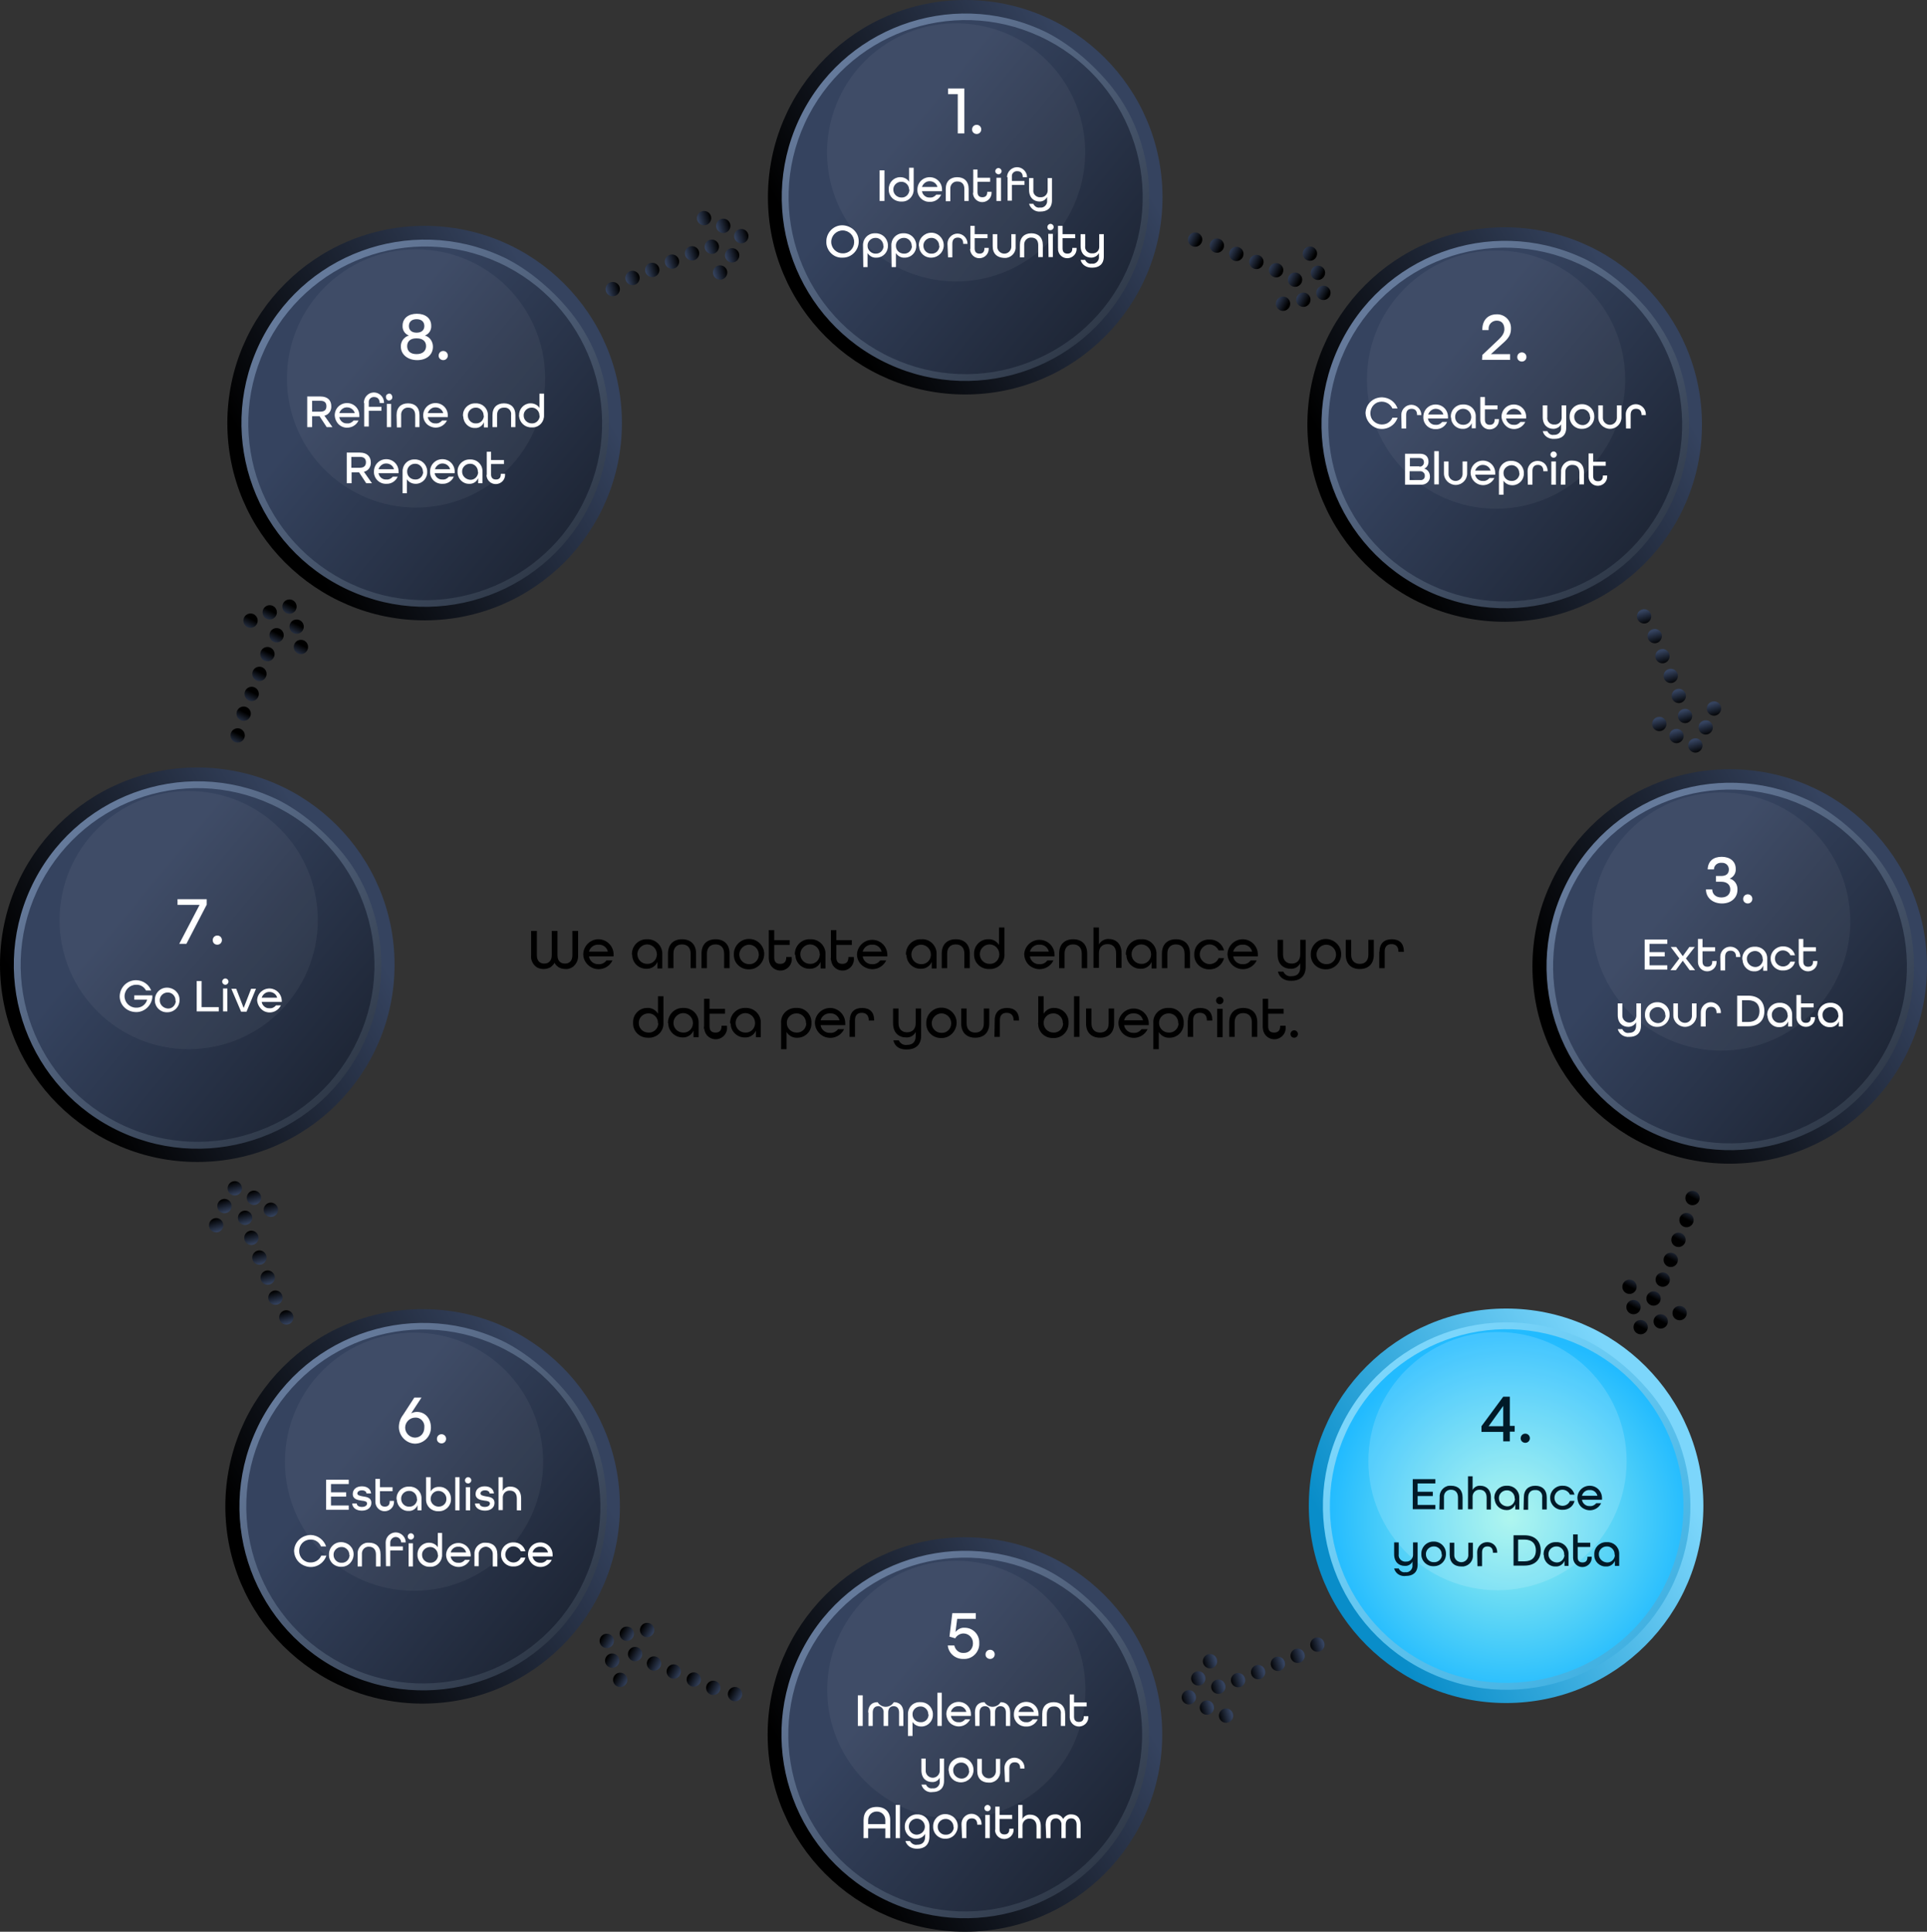 <?xml version="1.0" encoding="utf-8"?>
<!-- Generator: Adobe Illustrator 24.0.1, SVG Export Plug-In . SVG Version: 6.00 Build 0)  -->
<svg version="1.1" id="SeerCycle" xmlns="http://www.w3.org/2000/svg" xmlns:xlink="http://www.w3.org/1999/xlink" x="0px" y="0px"
	 viewBox="0 0 673 674.8" style="enable-background:new 0 0 673 674.8;" xml:space="preserve">
<rect x="0" y="0" width="673" height="674.8" fill="#333333" stroke="none"/>
<style type="text/css">
	.st0{fill:url(#SVGID_1_);}
	.st1{fill:url(#SVGID_2_);}
	.st2{fill:url(#SVGID_3_);}
	.st3{fill:url(#SVGID_4_);}
	.st4{fill:url(#SVGID_5_);}
	.st5{fill:url(#SVGID_6_);}
	.st6{fill:url(#SVGID_7_);}
	.st7{fill:url(#SVGID_8_);}
	.st8{fill:url(#SVGID_9_);}
	.st9{fill:url(#SVGID_10_);}
	.st10{fill:url(#SVGID_11_);}
	.st11{fill:url(#SVGID_12_);}
	.st12{fill:url(#SVGID_13_);}
	.st13{fill:url(#SVGID_14_);}
	.st14{fill:url(#SVGID_15_);}
	.st15{fill:url(#SVGID_16_);}
	.st16{fill:url(#SVGID_17_);}
	.st17{fill:url(#SVGID_18_);}
	.st18{fill:url(#SVGID_19_);}
	.st19{fill:url(#SVGID_20_);}
	.st20{fill:url(#SVGID_21_);}
	.st21{fill:url(#SVGID_22_);}
	.st22{fill:url(#SVGID_23_);}
	.st23{fill:url(#SVGID_24_);}
	.st24{fill:url(#SVGID_25_);}
	.st25{fill:url(#SVGID_26_);}
	.st26{fill:url(#SVGID_27_);}
	.st27{fill:url(#SVGID_28_);}
	.st28{fill:url(#SVGID_29_);}
	.st29{fill:url(#SVGID_30_);}
	.st30{fill:url(#SVGID_31_);}
	.st31{fill:url(#SVGID_32_);}
	.st32{fill:url(#SVGID_33_);}
	.st33{fill:url(#SVGID_34_);}
	.st34{fill:url(#SVGID_35_);}
	.st35{fill:url(#SVGID_36_);}
	.st36{fill:url(#SVGID_37_);}
	.st37{fill:url(#SVGID_38_);}
	.st38{fill:url(#SVGID_39_);}
	.st39{fill:url(#SVGID_40_);}
	.st40{fill:url(#SVGID_41_);}
	.st41{fill:url(#SVGID_42_);}
	.st42{fill:url(#SVGID_43_);}
	.st43{fill:url(#SVGID_44_);}
	.st44{fill:url(#SVGID_45_);}
	.st45{fill:url(#SVGID_46_);}
	.st46{fill:url(#SVGID_47_);}
	.st47{fill:url(#SVGID_48_);}
	.st48{fill:url(#SVGID_49_);}
	.st49{fill:url(#SVGID_50_);}
	.st50{fill:url(#SVGID_51_);}
	.st51{fill:url(#SVGID_52_);}
	.st52{fill:url(#SVGID_53_);}
	.st53{fill:url(#SVGID_54_);}
	.st54{fill:url(#SVGID_55_);}
	.st55{fill:url(#SVGID_56_);}
	.st56{fill:url(#SVGID_57_);}
	.st57{fill:url(#SVGID_58_);}
	.st58{fill:url(#SVGID_59_);}
	.st59{fill:url(#SVGID_60_);}
	.st60{fill:url(#SVGID_61_);}
	.st61{fill:url(#SVGID_62_);}
	.st62{fill:url(#SVGID_63_);}
	.st63{fill:url(#SVGID_64_);}
	.st64{fill:url(#SVGID_65_);}
	.st65{fill:url(#SVGID_66_);}
	.st66{fill:url(#SVGID_67_);}
	.st67{fill:url(#SVGID_68_);}
	.st68{fill:url(#SVGID_69_);}
	.st69{fill:url(#SVGID_70_);}
	.st70{fill:url(#SVGID_71_);}
	.st71{fill:url(#SVGID_72_);}
	.st72{fill:url(#SVGID_73_);}
	.st73{fill:url(#SVGID_74_);}
	.st74{fill:url(#SVGID_75_);}
	.st75{fill:url(#SVGID_76_);}
	.st76{fill:url(#SVGID_77_);}
	.st77{fill:url(#SVGID_78_);}
	.st78{fill:url(#SVGID_79_);}
	.st79{fill:url(#SVGID_80_);}
	.st80{fill:url(#SVGID_81_);}
	.st81{fill:url(#SVGID_82_);}
	.st82{fill:url(#SVGID_83_);}
	.st83{fill:url(#SVGID_84_);}
	.st84{fill:url(#SVGID_85_);}
	.st85{fill:url(#SVGID_86_);}
	.st86{fill:url(#SVGID_87_);}
	.st87{fill:url(#SVGID_88_);}
	.st88{fill:url(#SVGID_89_);}
	.st89{fill:url(#SVGID_90_);}
	.st90{opacity:5.000000e-02;fill:#FFFFFF;enable-background:new    ;}
	.st91{fill:url(#SVGID_91_);}
	.st92{fill:#FFFFFF;}
	.st93{fill:url(#SVGID_92_);}
	.st94{fill:url(#SVGID_93_);}
	.st95{fill:url(#SVGID_94_);}
	.st96{fill:url(#SVGID_95_);}
	.st97{fill:url(#SVGID_96_);}
	.st98{fill:url(#SVGID_97_);}
	.st99{fill:url(#SVGID_98_);}
	.st100{fill:url(#SVGID_99_);}
	.st101{opacity:0.15;fill:#FFFFFF;enable-background:new    ;}
	.st102{fill:url(#SVGID_100_);}
	.st103{fill:#001A28;}
	.st104{fill:url(#SVGID_101_);}
	.st105{fill:url(#SVGID_102_);}
	.st106{fill:url(#SVGID_103_);}
	.st107{fill:url(#SVGID_104_);}
	.st108{fill:url(#SVGID_105_);}
	.st109{fill:url(#SVGID_106_);}
	.st110{fill:url(#SVGID_107_);}
	.st111{fill:url(#SVGID_108_);}
	.st112{fill:url(#SVGID_109_);}
	.st113{fill:url(#SVGID_110_);}
	.st114{fill:url(#SVGID_111_);}
	.st115{fill:url(#SVGID_112_);}
</style>
<linearGradient id="SVGID_1_" gradientUnits="userSpaceOnUse" x1="-74.795" y1="594.639" x2="-69.773" y2="594.639" gradientTransform="matrix(0.959 -0.285 -0.285 -0.959 487.376 635.62)">
	<stop  offset="1.000000e-02" style="stop-color:#35435F"/>
	<stop  offset="0.97" style="stop-color:#000000"/>
</linearGradient>
<circle class="st0" cx="248.6" cy="86.2" r="2.5"/>
<linearGradient id="SVGID_2_" gradientUnits="userSpaceOnUse" x1="-63.895" y1="595.268" x2="-58.865" y2="595.268" gradientTransform="matrix(0.959 -0.285 -0.285 -0.959 487.376 635.62)">
	<stop  offset="1.000000e-02" style="stop-color:#35435F"/>
	<stop  offset="0.97" style="stop-color:#000000"/>
</linearGradient>
<circle class="st1" cx="258.9" cy="82.5" r="2.5"/>
<linearGradient id="SVGID_3_" gradientUnits="userSpaceOnUse" x1="-68.874" y1="600.503" x2="-63.844" y2="600.503" gradientTransform="matrix(0.959 -0.285 -0.285 -0.959 487.376 635.62)">
	<stop  offset="1.000000e-02" style="stop-color:#35435F"/>
	<stop  offset="0.97" style="stop-color:#000000"/>
</linearGradient>
<circle class="st2" cx="252.6" cy="78.9" r="2.5"/>
<linearGradient id="SVGID_4_" gradientUnits="userSpaceOnUse" x1="-68.879" y1="589.821" x2="-63.849" y2="589.821" gradientTransform="matrix(0.959 -0.285 -0.285 -0.959 487.376 635.62)">
	<stop  offset="1.000000e-02" style="stop-color:#35435F"/>
	<stop  offset="0.97" style="stop-color:#000000"/>
</linearGradient>
<circle class="st3" cx="255.7" cy="89.2" r="2.5"/>
<linearGradient id="SVGID_5_" gradientUnits="userSpaceOnUse" x1="-74.513" y1="605.08" x2="-69.483" y2="605.08" gradientTransform="matrix(0.959 -0.285 -0.285 -0.959 487.376 635.62)">
	<stop  offset="1.000000e-02" style="stop-color:#35435F"/>
	<stop  offset="0.97" style="stop-color:#000000"/>
</linearGradient>
<circle class="st4" cx="245.9" cy="76.2" r="2.5"/>
<linearGradient id="SVGID_6_" gradientUnits="userSpaceOnUse" x1="-74.516" y1="585.249" x2="-69.486" y2="585.249" gradientTransform="matrix(0.959 -0.285 -0.285 -0.959 487.376 635.62)">
	<stop  offset="1.000000e-02" style="stop-color:#35435F"/>
	<stop  offset="0.97" style="stop-color:#000000"/>
</linearGradient>
<circle class="st5" cx="251.5" cy="95.2" r="2.5"/>
<linearGradient id="SVGID_7_" gradientUnits="userSpaceOnUse" x1="-82.106" y1="594.422" x2="-77.076" y2="594.422" gradientTransform="matrix(0.959 -0.285 -0.285 -0.959 487.376 635.62)">
	<stop  offset="1.000000e-02" style="stop-color:#35435F"/>
	<stop  offset="0.97" style="stop-color:#000000"/>
</linearGradient>
<circle class="st6" cx="241.7" cy="88.5" r="2.5"/>
<linearGradient id="SVGID_8_" gradientUnits="userSpaceOnUse" x1="-89.558" y1="593.675" x2="-84.528" y2="593.675" gradientTransform="matrix(0.959 -0.285 -0.285 -0.959 487.376 635.62)">
	<stop  offset="1.000000e-02" style="stop-color:#35435F"/>
	<stop  offset="0.97" style="stop-color:#000000"/>
</linearGradient>
<circle class="st7" cx="234.7" cy="91.4" r="2.5"/>
<linearGradient id="SVGID_9_" gradientUnits="userSpaceOnUse" x1="-97.026" y1="592.839" x2="-91.996" y2="592.839" gradientTransform="matrix(0.959 -0.285 -0.285 -0.959 487.376 635.62)">
	<stop  offset="1.000000e-02" style="stop-color:#35435F"/>
	<stop  offset="0.97" style="stop-color:#000000"/>
</linearGradient>
<circle class="st8" cx="227.8" cy="94.3" r="2.5"/>
<linearGradient id="SVGID_10_" gradientUnits="userSpaceOnUse" x1="-104.454" y1="592.137" x2="-99.424" y2="592.137" gradientTransform="matrix(0.959 -0.285 -0.285 -0.959 487.376 635.62)">
	<stop  offset="1.000000e-02" style="stop-color:#35435F"/>
	<stop  offset="0.97" style="stop-color:#000000"/>
</linearGradient>
<circle class="st9" cx="220.9" cy="97.1" r="2.5"/>
<linearGradient id="SVGID_11_" gradientUnits="userSpaceOnUse" x1="-112.159" y1="590.401" x2="-107.129" y2="590.401" gradientTransform="matrix(0.959 -0.285 -0.285 -0.959 487.376 635.62)">
	<stop  offset="1.000000e-02" style="stop-color:#35435F"/>
	<stop  offset="0.97" style="stop-color:#000000"/>
</linearGradient>
<circle class="st10" cx="214" cy="101" r="2.5"/>
<linearGradient id="SVGID_12_" gradientUnits="userSpaceOnUse" x1="-1045.088" y1="914.671" x2="-1040.058" y2="914.671" gradientTransform="matrix(0.46 -0.89 -0.89 -0.46 1389.466 -283.762)">
	<stop  offset="1.000000e-02" style="stop-color:#35435F"/>
	<stop  offset="0.97" style="stop-color:#000000"/>
</linearGradient>
<circle class="st11" cx="96.6" cy="221.9" r="2.5"/>
<linearGradient id="SVGID_13_" gradientUnits="userSpaceOnUse" x1="-1034.188" y1="915.255" x2="-1029.158" y2="915.255" gradientTransform="matrix(0.46 -0.89 -0.89 -0.46 1389.466 -283.762)">
	<stop  offset="1.000000e-02" style="stop-color:#35435F"/>
	<stop  offset="0.97" style="stop-color:#000000"/>
</linearGradient>
<circle class="st12" cx="101.1" cy="211.9" r="2.5"/>
<linearGradient id="SVGID_14_" gradientUnits="userSpaceOnUse" x1="-1039.158" y1="920.496" x2="-1034.128" y2="920.496" gradientTransform="matrix(0.46 -0.89 -0.89 -0.46 1389.466 -283.762)">
	<stop  offset="1.000000e-02" style="stop-color:#35435F"/>
	<stop  offset="0.97" style="stop-color:#000000"/>
</linearGradient>
<circle class="st13" cx="94.2" cy="213.9" r="2.5"/>
<linearGradient id="SVGID_15_" gradientUnits="userSpaceOnUse" x1="-1039.158" y1="909.831" x2="-1034.128" y2="909.831" gradientTransform="matrix(0.46 -0.89 -0.89 -0.46 1389.466 -283.762)">
	<stop  offset="1.000000e-02" style="stop-color:#35435F"/>
	<stop  offset="0.97" style="stop-color:#000000"/>
</linearGradient>
<circle class="st14" cx="103.6" cy="218.9" r="2.5"/>
<linearGradient id="SVGID_16_" gradientUnits="userSpaceOnUse" x1="-1044.798" y1="925.091" x2="-1039.778" y2="925.091" gradientTransform="matrix(0.46 -0.89 -0.89 -0.46 1389.466 -283.762)">
	<stop  offset="1.000000e-02" style="stop-color:#35435F"/>
	<stop  offset="0.97" style="stop-color:#000000"/>
</linearGradient>
<circle class="st15" cx="87.5" cy="216.8" r="2.5"/>
<linearGradient id="SVGID_17_" gradientUnits="userSpaceOnUse" x1="-1044.798" y1="905.291" x2="-1039.778" y2="905.291" gradientTransform="matrix(0.46 -0.89 -0.89 -0.46 1389.466 -283.762)">
	<stop  offset="1.000000e-02" style="stop-color:#35435F"/>
	<stop  offset="0.97" style="stop-color:#000000"/>
</linearGradient>
<circle class="st16" cx="105.1" cy="226" r="2.5"/>
<linearGradient id="SVGID_18_" gradientUnits="userSpaceOnUse" x1="-1052.398" y1="914.498" x2="-1047.368" y2="914.498" gradientTransform="matrix(0.46 -0.89 -0.89 -0.46 1389.466 -283.762)">
	<stop  offset="1.000000e-02" style="stop-color:#35435F"/>
	<stop  offset="0.97" style="stop-color:#000000"/>
</linearGradient>
<circle class="st17" cx="93.4" cy="228.5" r="2.5"/>
<linearGradient id="SVGID_19_" gradientUnits="userSpaceOnUse" x1="-1059.838" y1="913.778" x2="-1054.818" y2="913.778" gradientTransform="matrix(0.46 -0.89 -0.89 -0.46 1389.466 -283.762)">
	<stop  offset="1.000000e-02" style="stop-color:#35435F"/>
	<stop  offset="0.97" style="stop-color:#000000"/>
</linearGradient>
<circle class="st18" cx="90.6" cy="235.4" r="2.5"/>
<linearGradient id="SVGID_20_" gradientUnits="userSpaceOnUse" x1="-1067.308" y1="912.977" x2="-1062.278" y2="912.977" gradientTransform="matrix(0.46 -0.89 -0.89 -0.46 1389.466 -283.762)">
	<stop  offset="1.000000e-02" style="stop-color:#35435F"/>
	<stop  offset="0.97" style="stop-color:#000000"/>
</linearGradient>
<circle class="st19" cx="87.9" cy="242.4" r="2.5"/>
<linearGradient id="SVGID_21_" gradientUnits="userSpaceOnUse" x1="-1074.738" y1="912.319" x2="-1069.718" y2="912.319" gradientTransform="matrix(0.46 -0.89 -0.89 -0.46 1389.466 -283.762)">
	<stop  offset="1.000000e-02" style="stop-color:#35435F"/>
	<stop  offset="0.97" style="stop-color:#000000"/>
</linearGradient>
<circle class="st20" cx="85.1" cy="249.3" r="2.5"/>
<linearGradient id="SVGID_22_" gradientUnits="userSpaceOnUse" x1="-1082.438" y1="910.627" x2="-1077.408" y2="910.627" gradientTransform="matrix(0.46 -0.89 -0.89 -0.46 1389.466 -283.762)">
	<stop  offset="1.000000e-02" style="stop-color:#35435F"/>
	<stop  offset="0.97" style="stop-color:#000000"/>
</linearGradient>
<circle class="st21" cx="83" cy="256.9" r="2.5"/>
<linearGradient id="SVGID_23_" gradientUnits="userSpaceOnUse" x1="1210.252" y1="1236.274" x2="1215.282" y2="1236.274" gradientTransform="matrix(0.274 0.962 0.962 -0.274 -932.898 -577.36)">
	<stop  offset="1.000000e-02" style="stop-color:#35435F"/>
	<stop  offset="0.97" style="stop-color:#000000"/>
</linearGradient>
<circle class="st22" cx="588.5" cy="250.1" r="2.5"/>
<linearGradient id="SVGID_24_" gradientUnits="userSpaceOnUse" x1="1221.154" y1="1236.909" x2="1226.184" y2="1236.909" gradientTransform="matrix(0.274 0.962 0.962 -0.274 -932.898 -577.36)">
	<stop  offset="1.000000e-02" style="stop-color:#35435F"/>
	<stop  offset="0.97" style="stop-color:#000000"/>
</linearGradient>
<circle class="st23" cx="592.1" cy="260.4" r="2.5"/>
<linearGradient id="SVGID_25_" gradientUnits="userSpaceOnUse" x1="1216.181" y1="1242.134" x2="1221.203" y2="1242.134" gradientTransform="matrix(0.274 0.962 0.962 -0.274 -932.898 -577.36)">
	<stop  offset="1.000000e-02" style="stop-color:#35435F"/>
	<stop  offset="0.97" style="stop-color:#000000"/>
</linearGradient>
<circle class="st24" cx="595.7" cy="254.1" r="2.5"/>
<linearGradient id="SVGID_26_" gradientUnits="userSpaceOnUse" x1="1216.178" y1="1231.455" x2="1221.2" y2="1231.455" gradientTransform="matrix(0.274 0.962 0.962 -0.274 -932.898 -577.36)">
	<stop  offset="1.000000e-02" style="stop-color:#35435F"/>
	<stop  offset="0.97" style="stop-color:#000000"/>
</linearGradient>
<circle class="st25" cx="585.5" cy="257.1" r="2.5"/>
<linearGradient id="SVGID_27_" gradientUnits="userSpaceOnUse" x1="1210.536" y1="1246.716" x2="1215.566" y2="1246.716" gradientTransform="matrix(0.274 0.962 0.962 -0.274 -932.898 -577.36)">
	<stop  offset="1.000000e-02" style="stop-color:#35435F"/>
	<stop  offset="0.97" style="stop-color:#000000"/>
</linearGradient>
<circle class="st26" cx="598.6" cy="247.5" r="2.5"/>
<linearGradient id="SVGID_28_" gradientUnits="userSpaceOnUse" x1="1210.532" y1="1226.885" x2="1215.561" y2="1226.885" gradientTransform="matrix(0.274 0.962 0.962 -0.274 -932.898 -577.36)">
	<stop  offset="1.000000e-02" style="stop-color:#35435F"/>
	<stop  offset="0.97" style="stop-color:#000000"/>
</linearGradient>
<circle class="st27" cx="579.5" cy="252.9" r="2.5"/>
<linearGradient id="SVGID_29_" gradientUnits="userSpaceOnUse" x1="1202.944" y1="1236.059" x2="1207.974" y2="1236.059" gradientTransform="matrix(0.274 0.962 0.962 -0.274 -932.898 -577.36)">
	<stop  offset="1.000000e-02" style="stop-color:#35435F"/>
	<stop  offset="0.97" style="stop-color:#000000"/>
</linearGradient>
<circle class="st28" cx="586.3" cy="243.1" r="2.5"/>
<linearGradient id="SVGID_30_" gradientUnits="userSpaceOnUse" x1="1195.492" y1="1235.3" x2="1200.522" y2="1235.3" gradientTransform="matrix(0.274 0.962 0.962 -0.274 -932.898 -577.36)">
	<stop  offset="1.000000e-02" style="stop-color:#35435F"/>
	<stop  offset="0.97" style="stop-color:#000000"/>
</linearGradient>
<circle class="st29" cx="583.5" cy="236.1" r="2.5"/>
<linearGradient id="SVGID_31_" gradientUnits="userSpaceOnUse" x1="1188.035" y1="1234.465" x2="1193.065" y2="1234.465" gradientTransform="matrix(0.274 0.962 0.962 -0.274 -932.898 -577.36)">
	<stop  offset="1.000000e-02" style="stop-color:#35435F"/>
	<stop  offset="0.97" style="stop-color:#000000"/>
</linearGradient>
<circle class="st30" cx="580.6" cy="229.2" r="2.5"/>
<linearGradient id="SVGID_32_" gradientUnits="userSpaceOnUse" x1="1180.591" y1="1233.776" x2="1185.621" y2="1233.776" gradientTransform="matrix(0.274 0.962 0.962 -0.274 -932.898 -577.36)">
	<stop  offset="1.000000e-02" style="stop-color:#35435F"/>
	<stop  offset="0.97" style="stop-color:#000000"/>
</linearGradient>
<circle class="st31" cx="577.9" cy="222.2" r="2.5"/>
<linearGradient id="SVGID_33_" gradientUnits="userSpaceOnUse" x1="1172.898" y1="1232.031" x2="1177.92" y2="1232.031" gradientTransform="matrix(0.274 0.962 0.962 -0.274 -932.898 -577.36)">
	<stop  offset="1.000000e-02" style="stop-color:#35435F"/>
	<stop  offset="0.97" style="stop-color:#000000"/>
</linearGradient>
<circle class="st32" cx="574.2" cy="215.3" r="2.5"/>
<linearGradient id="SVGID_34_" gradientUnits="userSpaceOnUse" x1="943.666" y1="828.669" x2="948.696" y2="828.669" gradientTransform="matrix(0.88 0.474 0.474 -0.88 -773.792 378.318)">
	<stop  offset="1.000000e-02" style="stop-color:#35435F"/>
	<stop  offset="0.97" style="stop-color:#000000"/>
</linearGradient>
<circle class="st33" cx="452.3" cy="97.7" r="2.5"/>
<linearGradient id="SVGID_35_" gradientUnits="userSpaceOnUse" x1="954.566" y1="829.308" x2="959.596" y2="829.308" gradientTransform="matrix(0.88 0.474 0.474 -0.88 -773.792 378.318)">
	<stop  offset="1.000000e-02" style="stop-color:#35435F"/>
	<stop  offset="0.97" style="stop-color:#000000"/>
</linearGradient>
<circle class="st34" cx="462.2" cy="102.3" r="2.5"/>
<linearGradient id="SVGID_36_" gradientUnits="userSpaceOnUse" x1="949.596" y1="834.533" x2="954.617" y2="834.533" gradientTransform="matrix(0.88 0.474 0.474 -0.88 -773.792 378.318)">
	<stop  offset="1.000000e-02" style="stop-color:#35435F"/>
	<stop  offset="0.97" style="stop-color:#000000"/>
</linearGradient>
<circle class="st35" cx="460.3" cy="95.3" r="2.5"/>
<linearGradient id="SVGID_37_" gradientUnits="userSpaceOnUse" x1="949.596" y1="823.858" x2="954.617" y2="823.858" gradientTransform="matrix(0.88 0.474 0.474 -0.88 -773.792 378.318)">
	<stop  offset="1.000000e-02" style="stop-color:#35435F"/>
	<stop  offset="0.97" style="stop-color:#000000"/>
</linearGradient>
<circle class="st36" cx="455.2" cy="104.7" r="2.5"/>
<linearGradient id="SVGID_38_" gradientUnits="userSpaceOnUse" x1="943.946" y1="839.116" x2="948.976" y2="839.116" gradientTransform="matrix(0.88 0.474 0.474 -0.88 -773.792 378.318)">
	<stop  offset="1.000000e-02" style="stop-color:#35435F"/>
	<stop  offset="0.97" style="stop-color:#000000"/>
</linearGradient>
<circle class="st37" cx="457.5" cy="88.6" r="2.5"/>
<linearGradient id="SVGID_39_" gradientUnits="userSpaceOnUse" x1="943.946" y1="819.282" x2="948.976" y2="819.282" gradientTransform="matrix(0.88 0.474 0.474 -0.88 -773.792 378.318)">
	<stop  offset="1.000000e-02" style="stop-color:#35435F"/>
	<stop  offset="0.97" style="stop-color:#000000"/>
</linearGradient>
<circle class="st38" cx="448.1" cy="106.1" r="2.5"/>
<linearGradient id="SVGID_40_" gradientUnits="userSpaceOnUse" x1="936.356" y1="828.459" x2="941.386" y2="828.459" gradientTransform="matrix(0.88 0.474 0.474 -0.88 -773.792 378.318)">
	<stop  offset="1.000000e-02" style="stop-color:#35435F"/>
	<stop  offset="0.97" style="stop-color:#000000"/>
</linearGradient>
<circle class="st39" cx="445.7" cy="94.4" r="2.5"/>
<linearGradient id="SVGID_41_" gradientUnits="userSpaceOnUse" x1="928.906" y1="827.703" x2="933.936" y2="827.703" gradientTransform="matrix(0.88 0.474 0.474 -0.88 -773.792 378.318)">
	<stop  offset="1.000000e-02" style="stop-color:#35435F"/>
	<stop  offset="0.97" style="stop-color:#000000"/>
</linearGradient>
<circle class="st40" cx="438.8" cy="91.5" r="2.5"/>
<linearGradient id="SVGID_42_" gradientUnits="userSpaceOnUse" x1="921.446" y1="826.87" x2="926.476" y2="826.87" gradientTransform="matrix(0.88 0.474 0.474 -0.88 -773.792 378.318)">
	<stop  offset="1.000000e-02" style="stop-color:#35435F"/>
	<stop  offset="0.97" style="stop-color:#000000"/>
</linearGradient>
<circle class="st41" cx="431.8" cy="88.7" r="2.5"/>
<linearGradient id="SVGID_43_" gradientUnits="userSpaceOnUse" x1="914.016" y1="826.172" x2="919.037" y2="826.172" gradientTransform="matrix(0.88 0.474 0.474 -0.88 -773.792 378.318)">
	<stop  offset="1.000000e-02" style="stop-color:#35435F"/>
	<stop  offset="0.97" style="stop-color:#000000"/>
</linearGradient>
<circle class="st42" cx="425" cy="85.8" r="2.5"/>
<linearGradient id="SVGID_44_" gradientUnits="userSpaceOnUse" x1="906.316" y1="824.433" x2="911.337" y2="824.433" gradientTransform="matrix(0.88 0.474 0.474 -0.88 -773.792 378.318)">
	<stop  offset="1.000000e-02" style="stop-color:#35435F"/>
	<stop  offset="0.97" style="stop-color:#000000"/>
</linearGradient>
<circle class="st43" cx="417.4" cy="83.7" r="2.5"/>
<linearGradient id="SVGID_45_" gradientUnits="userSpaceOnUse" x1="459.115" y1="3431.394" x2="464.145" y2="3431.394" gradientTransform="matrix(-0.959 0.285 0.285 0.959 -109.816 -2831.481)">
	<stop  offset="1.000000e-02" style="stop-color:#35435F"/>
	<stop  offset="0.97" style="stop-color:#000000"/>
</linearGradient>
<circle class="st44" cx="425.5" cy="589.2" r="2.5"/>
<linearGradient id="SVGID_46_" gradientUnits="userSpaceOnUse" x1="470.025" y1="3432.023" x2="475.055" y2="3432.023" gradientTransform="matrix(-0.959 0.285 0.285 0.959 -109.816 -2831.481)">
	<stop  offset="1.000000e-02" style="stop-color:#35435F"/>
	<stop  offset="0.97" style="stop-color:#000000"/>
</linearGradient>
<circle class="st45" cx="415.2" cy="592.9" r="2.5"/>
<linearGradient id="SVGID_47_" gradientUnits="userSpaceOnUse" x1="465.045" y1="3437.258" x2="470.075" y2="3437.258" gradientTransform="matrix(-0.959 0.285 0.285 0.959 -109.816 -2831.481)">
	<stop  offset="1.000000e-02" style="stop-color:#35435F"/>
	<stop  offset="0.97" style="stop-color:#000000"/>
</linearGradient>
<circle class="st46" cx="421.5" cy="596.5" r="2.5"/>
<linearGradient id="SVGID_48_" gradientUnits="userSpaceOnUse" x1="465.045" y1="3426.576" x2="470.075" y2="3426.576" gradientTransform="matrix(-0.959 0.285 0.285 0.959 -109.816 -2831.481)">
	<stop  offset="1.000000e-02" style="stop-color:#35435F"/>
	<stop  offset="0.97" style="stop-color:#000000"/>
</linearGradient>
<circle class="st47" cx="418.5" cy="586.3" r="2.5"/>
<linearGradient id="SVGID_49_" gradientUnits="userSpaceOnUse" x1="459.405" y1="3441.835" x2="464.435" y2="3441.835" gradientTransform="matrix(-0.959 0.285 0.285 0.959 -109.816 -2831.481)">
	<stop  offset="1.000000e-02" style="stop-color:#35435F"/>
	<stop  offset="0.97" style="stop-color:#000000"/>
</linearGradient>
<circle class="st48" cx="428.2" cy="599.3" r="2.5"/>
<linearGradient id="SVGID_50_" gradientUnits="userSpaceOnUse" x1="459.405" y1="3422.003" x2="464.435" y2="3422.003" gradientTransform="matrix(-0.959 0.285 0.285 0.959 -109.816 -2831.481)">
	<stop  offset="1.000000e-02" style="stop-color:#35435F"/>
	<stop  offset="0.97" style="stop-color:#000000"/>
</linearGradient>
<circle class="st49" cx="422.6" cy="580.3" r="2.5"/>
<linearGradient id="SVGID_51_" gradientUnits="userSpaceOnUse" x1="451.815" y1="3431.187" x2="456.836" y2="3431.187" gradientTransform="matrix(-0.959 0.285 0.285 0.959 -109.816 -2831.481)">
	<stop  offset="1.000000e-02" style="stop-color:#35435F"/>
	<stop  offset="0.97" style="stop-color:#000000"/>
</linearGradient>
<circle class="st50" cx="432.4" cy="586.9" r="2.5"/>
<linearGradient id="SVGID_52_" gradientUnits="userSpaceOnUse" x1="444.365" y1="3430.43" x2="449.395" y2="3430.43" gradientTransform="matrix(-0.959 0.285 0.285 0.959 -109.816 -2831.481)">
	<stop  offset="1.000000e-02" style="stop-color:#35435F"/>
	<stop  offset="0.97" style="stop-color:#000000"/>
</linearGradient>
<circle class="st51" cx="439.4" cy="584.1" r="2.5"/>
<linearGradient id="SVGID_53_" gradientUnits="userSpaceOnUse" x1="436.895" y1="3429.594" x2="441.925" y2="3429.594" gradientTransform="matrix(-0.959 0.285 0.285 0.959 -109.816 -2831.481)">
	<stop  offset="1.000000e-02" style="stop-color:#35435F"/>
	<stop  offset="0.97" style="stop-color:#000000"/>
</linearGradient>
<circle class="st52" cx="446.3" cy="581.2" r="2.5"/>
<linearGradient id="SVGID_54_" gradientUnits="userSpaceOnUse" x1="429.465" y1="3428.902" x2="434.495" y2="3428.902" gradientTransform="matrix(-0.959 0.285 0.285 0.959 -109.816 -2831.481)">
	<stop  offset="1.000000e-02" style="stop-color:#35435F"/>
	<stop  offset="0.97" style="stop-color:#000000"/>
</linearGradient>
<circle class="st53" cx="453.2" cy="578.4" r="2.5"/>
<linearGradient id="SVGID_55_" gradientUnits="userSpaceOnUse" x1="421.765" y1="3427.156" x2="426.795" y2="3427.156" gradientTransform="matrix(-0.959 0.285 0.285 0.959 -109.816 -2831.481)">
	<stop  offset="1.000000e-02" style="stop-color:#35435F"/>
	<stop  offset="0.97" style="stop-color:#000000"/>
</linearGradient>
<circle class="st54" cx="460.1" cy="574.5" r="2.5"/>
<linearGradient id="SVGID_56_" gradientUnits="userSpaceOnUse" x1="1364.328" y1="2493.571" x2="1369.358" y2="2493.571" gradientTransform="matrix(-0.46 0.89 0.89 0.46 -1011.906 -1912.098)">
	<stop  offset="1.000000e-02" style="stop-color:#35435F"/>
	<stop  offset="0.97" style="stop-color:#000000"/>
</linearGradient>
<circle class="st55" cx="577.5" cy="453.6" r="2.5"/>
<linearGradient id="SVGID_57_" gradientUnits="userSpaceOnUse" x1="1375.228" y1="2494.154" x2="1380.258" y2="2494.154" gradientTransform="matrix(-0.46 0.89 0.89 0.46 -1011.906 -1912.098)">
	<stop  offset="1.000000e-02" style="stop-color:#35435F"/>
	<stop  offset="0.97" style="stop-color:#000000"/>
</linearGradient>
<circle class="st56" cx="573" cy="463.6" r="2.5"/>
<linearGradient id="SVGID_58_" gradientUnits="userSpaceOnUse" x1="1370.258" y1="2499.396" x2="1375.278" y2="2499.396" gradientTransform="matrix(-0.46 0.89 0.89 0.46 -1011.906 -1912.098)">
	<stop  offset="1.000000e-02" style="stop-color:#35435F"/>
	<stop  offset="0.97" style="stop-color:#000000"/>
</linearGradient>
<circle class="st57" cx="580" cy="461.6" r="2.5"/>
<linearGradient id="SVGID_59_" gradientUnits="userSpaceOnUse" x1="1370.258" y1="2488.73" x2="1375.278" y2="2488.73" gradientTransform="matrix(-0.46 0.89 0.89 0.46 -1011.906 -1912.098)">
	<stop  offset="1.000000e-02" style="stop-color:#35435F"/>
	<stop  offset="0.97" style="stop-color:#000000"/>
</linearGradient>
<circle class="st58" cx="570.5" cy="456.6" r="2.5"/>
<linearGradient id="SVGID_60_" gradientUnits="userSpaceOnUse" x1="1364.608" y1="2503.99" x2="1369.638" y2="2503.99" gradientTransform="matrix(-0.46 0.89 0.89 0.46 -1011.906 -1912.098)">
	<stop  offset="1.000000e-02" style="stop-color:#35435F"/>
	<stop  offset="0.97" style="stop-color:#000000"/>
</linearGradient>
<circle class="st59" cx="586.6" cy="458.7" r="2.5"/>
<linearGradient id="SVGID_61_" gradientUnits="userSpaceOnUse" x1="1364.608" y1="2484.19" x2="1369.638" y2="2484.19" gradientTransform="matrix(-0.46 0.89 0.89 0.46 -1011.906 -1912.098)">
	<stop  offset="1.000000e-02" style="stop-color:#35435F"/>
	<stop  offset="0.97" style="stop-color:#000000"/>
</linearGradient>
<circle class="st60" cx="569.1" cy="449.5" r="2.5"/>
<linearGradient id="SVGID_62_" gradientUnits="userSpaceOnUse" x1="1357.018" y1="2493.397" x2="1362.048" y2="2493.397" gradientTransform="matrix(-0.46 0.89 0.89 0.46 -1011.906 -1912.098)">
	<stop  offset="1.000000e-02" style="stop-color:#35435F"/>
	<stop  offset="0.97" style="stop-color:#000000"/>
</linearGradient>
<circle class="st61" cx="580.7" cy="447" r="2.5"/>
<linearGradient id="SVGID_63_" gradientUnits="userSpaceOnUse" x1="1349.568" y1="2492.677" x2="1354.598" y2="2492.677" gradientTransform="matrix(-0.46 0.89 0.89 0.46 -1011.906 -1912.098)">
	<stop  offset="1.000000e-02" style="stop-color:#35435F"/>
	<stop  offset="0.97" style="stop-color:#000000"/>
</linearGradient>
<circle class="st62" cx="583.5" cy="440.1" r="2.5"/>
<linearGradient id="SVGID_64_" gradientUnits="userSpaceOnUse" x1="1342.108" y1="2491.876" x2="1347.138" y2="2491.876" gradientTransform="matrix(-0.46 0.89 0.89 0.46 -1011.906 -1912.098)">
	<stop  offset="1.000000e-02" style="stop-color:#35435F"/>
	<stop  offset="0.97" style="stop-color:#000000"/>
</linearGradient>
<circle class="st63" cx="586.2" cy="433.1" r="2.5"/>
<linearGradient id="SVGID_65_" gradientUnits="userSpaceOnUse" x1="1334.678" y1="2491.223" x2="1339.698" y2="2491.223" gradientTransform="matrix(-0.46 0.89 0.89 0.46 -1011.906 -1912.098)">
	<stop  offset="1.000000e-02" style="stop-color:#35435F"/>
	<stop  offset="0.97" style="stop-color:#000000"/>
</linearGradient>
<circle class="st64" cx="589" cy="426.2" r="2.5"/>
<linearGradient id="SVGID_66_" gradientUnits="userSpaceOnUse" x1="1326.978" y1="2489.518" x2="1331.998" y2="2489.518" gradientTransform="matrix(-0.46 0.89 0.89 0.46 -1011.906 -1912.098)">
	<stop  offset="1.000000e-02" style="stop-color:#35435F"/>
	<stop  offset="0.97" style="stop-color:#000000"/>
</linearGradient>
<circle class="st65" cx="591.1" cy="418.5" r="2.5"/>
<linearGradient id="SVGID_67_" gradientUnits="userSpaceOnUse" x1="-1632.341" y1="1738.193" x2="-1627.311" y2="1738.193" gradientTransform="matrix(-0.274 -0.962 -0.962 0.274 1310.458 -1618.5)">
	<stop  offset="1.000000e-02" style="stop-color:#35435F"/>
	<stop  offset="0.97" style="stop-color:#000000"/>
</linearGradient>
<circle class="st66" cx="85.6" cy="425.4" r="2.5"/>
<linearGradient id="SVGID_68_" gradientUnits="userSpaceOnUse" x1="-1621.431" y1="1738.829" x2="-1616.401" y2="1738.829" gradientTransform="matrix(-0.274 -0.962 -0.962 0.274 1310.458 -1618.5)">
	<stop  offset="1.000000e-02" style="stop-color:#35435F"/>
	<stop  offset="0.97" style="stop-color:#000000"/>
</linearGradient>
<circle class="st67" cx="82" cy="415.1" r="2.5"/>
<linearGradient id="SVGID_69_" gradientUnits="userSpaceOnUse" x1="-1626.411" y1="1744.054" x2="-1621.381" y2="1744.054" gradientTransform="matrix(-0.274 -0.962 -0.962 0.274 1310.458 -1618.5)">
	<stop  offset="1.000000e-02" style="stop-color:#35435F"/>
	<stop  offset="0.97" style="stop-color:#000000"/>
</linearGradient>
<circle class="st68" cx="78.4" cy="421.3" r="2.5"/>
<linearGradient id="SVGID_70_" gradientUnits="userSpaceOnUse" x1="-1626.411" y1="1733.374" x2="-1621.381" y2="1733.374" gradientTransform="matrix(-0.274 -0.962 -0.962 0.274 1310.458 -1618.5)">
	<stop  offset="1.000000e-02" style="stop-color:#35435F"/>
	<stop  offset="0.97" style="stop-color:#000000"/>
</linearGradient>
<circle class="st69" cx="88.7" cy="418.4" r="2.5"/>
<linearGradient id="SVGID_71_" gradientUnits="userSpaceOnUse" x1="-1632.051" y1="1748.635" x2="-1627.022" y2="1748.635" gradientTransform="matrix(-0.274 -0.962 -0.962 0.274 1310.458 -1618.5)">
	<stop  offset="1.000000e-02" style="stop-color:#35435F"/>
	<stop  offset="0.97" style="stop-color:#000000"/>
</linearGradient>
<circle class="st70" cx="75.5" cy="428" r="2.5"/>
<linearGradient id="SVGID_72_" gradientUnits="userSpaceOnUse" x1="-1632.051" y1="1728.805" x2="-1627.022" y2="1728.805" gradientTransform="matrix(-0.274 -0.962 -0.962 0.274 1310.458 -1618.5)">
	<stop  offset="1.000000e-02" style="stop-color:#35435F"/>
	<stop  offset="0.97" style="stop-color:#000000"/>
</linearGradient>
<circle class="st71" cx="94.6" cy="422.6" r="2.5"/>
<linearGradient id="SVGID_73_" gradientUnits="userSpaceOnUse" x1="-1639.641" y1="1737.978" x2="-1634.62" y2="1737.978" gradientTransform="matrix(-0.274 -0.962 -0.962 0.274 1310.458 -1618.5)">
	<stop  offset="1.000000e-02" style="stop-color:#35435F"/>
	<stop  offset="0.97" style="stop-color:#000000"/>
</linearGradient>
<circle class="st72" cx="87.8" cy="432.4" r="2.5"/>
<linearGradient id="SVGID_74_" gradientUnits="userSpaceOnUse" x1="-1647.091" y1="1737.22" x2="-1642.061" y2="1737.22" gradientTransform="matrix(-0.274 -0.962 -0.962 0.274 1310.458 -1618.5)">
	<stop  offset="1.000000e-02" style="stop-color:#35435F"/>
	<stop  offset="0.97" style="stop-color:#000000"/>
</linearGradient>
<circle class="st73" cx="90.6" cy="439.3" r="2.5"/>
<linearGradient id="SVGID_75_" gradientUnits="userSpaceOnUse" x1="-1654.561" y1="1736.387" x2="-1649.531" y2="1736.387" gradientTransform="matrix(-0.274 -0.962 -0.962 0.274 1310.458 -1618.5)">
	<stop  offset="1.000000e-02" style="stop-color:#35435F"/>
	<stop  offset="0.97" style="stop-color:#000000"/>
</linearGradient>
<circle class="st74" cx="93.5" cy="446.3" r="2.5"/>
<linearGradient id="SVGID_76_" gradientUnits="userSpaceOnUse" x1="-1661.992" y1="1735.695" x2="-1656.961" y2="1735.695" gradientTransform="matrix(-0.274 -0.962 -0.962 0.274 1310.458 -1618.5)">
	<stop  offset="1.000000e-02" style="stop-color:#35435F"/>
	<stop  offset="0.97" style="stop-color:#000000"/>
</linearGradient>
<circle class="st75" cx="96.2" cy="453.3" r="2.5"/>
<linearGradient id="SVGID_77_" gradientUnits="userSpaceOnUse" x1="-1669.691" y1="1733.95" x2="-1664.661" y2="1733.95" gradientTransform="matrix(-0.274 -0.962 -0.962 0.274 1310.458 -1618.5)">
	<stop  offset="1.000000e-02" style="stop-color:#35435F"/>
	<stop  offset="0.97" style="stop-color:#000000"/>
</linearGradient>
<circle class="st76" cx="100" cy="460.2" r="2.5"/>
<linearGradient id="SVGID_78_" gradientUnits="userSpaceOnUse" x1="-679.396" y1="3215.662" x2="-674.366" y2="3215.662" gradientTransform="matrix(-0.88 -0.474 -0.474 0.88 1151.352 -2574.178)">
	<stop  offset="1.000000e-02" style="stop-color:#35435F"/>
	<stop  offset="0.97" style="stop-color:#000000"/>
</linearGradient>
<circle class="st77" cx="221.8" cy="577.8" r="2.5"/>
<linearGradient id="SVGID_79_" gradientUnits="userSpaceOnUse" x1="-668.486" y1="3216.291" x2="-663.465" y2="3216.291" gradientTransform="matrix(-0.88 -0.474 -0.474 0.88 1151.352 -2574.178)">
	<stop  offset="1.000000e-02" style="stop-color:#35435F"/>
	<stop  offset="0.97" style="stop-color:#000000"/>
</linearGradient>
<circle class="st78" cx="211.9" cy="573.2" r="2.5"/>
<linearGradient id="SVGID_80_" gradientUnits="userSpaceOnUse" x1="-673.466" y1="3221.526" x2="-668.436" y2="3221.526" gradientTransform="matrix(-0.88 -0.474 -0.474 0.88 1151.352 -2574.178)">
	<stop  offset="1.000000e-02" style="stop-color:#35435F"/>
	<stop  offset="0.97" style="stop-color:#000000"/>
</linearGradient>
<circle class="st79" cx="213.8" cy="580.1" r="2.5"/>
<linearGradient id="SVGID_81_" gradientUnits="userSpaceOnUse" x1="-673.466" y1="3210.851" x2="-668.436" y2="3210.851" gradientTransform="matrix(-0.88 -0.474 -0.474 0.88 1151.352 -2574.178)">
	<stop  offset="1.000000e-02" style="stop-color:#35435F"/>
	<stop  offset="0.97" style="stop-color:#000000"/>
</linearGradient>
<circle class="st80" cx="218.9" cy="570.7" r="2.5"/>
<linearGradient id="SVGID_82_" gradientUnits="userSpaceOnUse" x1="-679.106" y1="3226.1" x2="-674.076" y2="3226.1" gradientTransform="matrix(-0.88 -0.474 -0.474 0.88 1151.352 -2574.178)">
	<stop  offset="1.000000e-02" style="stop-color:#35435F"/>
	<stop  offset="0.97" style="stop-color:#000000"/>
</linearGradient>
<circle class="st81" cx="216.6" cy="586.8" r="2.5"/>
<linearGradient id="SVGID_83_" gradientUnits="userSpaceOnUse" x1="-679.106" y1="3206.266" x2="-674.076" y2="3206.266" gradientTransform="matrix(-0.88 -0.474 -0.474 0.88 1151.352 -2574.178)">
	<stop  offset="1.000000e-02" style="stop-color:#35435F"/>
	<stop  offset="0.97" style="stop-color:#000000"/>
</linearGradient>
<circle class="st82" cx="226" cy="569.4" r="2.5"/>
<linearGradient id="SVGID_84_" gradientUnits="userSpaceOnUse" x1="-686.696" y1="3215.452" x2="-681.675" y2="3215.452" gradientTransform="matrix(-0.88 -0.474 -0.474 0.88 1151.352 -2574.178)">
	<stop  offset="1.000000e-02" style="stop-color:#35435F"/>
	<stop  offset="0.97" style="stop-color:#000000"/>
</linearGradient>
<circle class="st83" cx="228.4" cy="581.1" r="2.5"/>
<linearGradient id="SVGID_85_" gradientUnits="userSpaceOnUse" x1="-694.146" y1="3214.686" x2="-689.116" y2="3214.686" gradientTransform="matrix(-0.88 -0.474 -0.474 0.88 1151.352 -2574.178)">
	<stop  offset="1.000000e-02" style="stop-color:#35435F"/>
	<stop  offset="0.97" style="stop-color:#000000"/>
</linearGradient>
<circle class="st84" cx="235.3" cy="583.9" r="2.5"/>
<linearGradient id="SVGID_86_" gradientUnits="userSpaceOnUse" x1="-701.616" y1="3213.858" x2="-696.586" y2="3213.858" gradientTransform="matrix(-0.88 -0.474 -0.474 0.88 1151.352 -2574.178)">
	<stop  offset="1.000000e-02" style="stop-color:#35435F"/>
	<stop  offset="0.97" style="stop-color:#000000"/>
</linearGradient>
<circle class="st85" cx="242.3" cy="586.7" r="2.5"/>
<linearGradient id="SVGID_87_" gradientUnits="userSpaceOnUse" x1="-709.046" y1="3213.156" x2="-704.016" y2="3213.156" gradientTransform="matrix(-0.88 -0.474 -0.474 0.88 1151.352 -2574.178)">
	<stop  offset="1.000000e-02" style="stop-color:#35435F"/>
	<stop  offset="0.97" style="stop-color:#000000"/>
</linearGradient>
<circle class="st86" cx="249.1" cy="589.6" r="2.5"/>
<linearGradient id="SVGID_88_" gradientUnits="userSpaceOnUse" x1="-716.746" y1="3211.417" x2="-711.716" y2="3211.417" gradientTransform="matrix(-0.88 -0.474 -0.474 0.88 1151.352 -2574.178)">
	<stop  offset="1.000000e-02" style="stop-color:#35435F"/>
	<stop  offset="0.97" style="stop-color:#000000"/>
</linearGradient>
<circle class="st87" cx="256.7" cy="591.8" r="2.5"/>
<linearGradient id="SVGID_89_" gradientUnits="userSpaceOnUse" x1="-1770.478" y1="5744.911" x2="-1659.348" y2="5710.741" gradientTransform="matrix(-0.688 0.726 0.726 0.688 -5001.3 -2626.886)">
	<stop  offset="1.000000e-02" style="stop-color:#35435F"/>
	<stop  offset="1" style="stop-color:#000000"/>
</linearGradient>
<circle class="st88" cx="337.1" cy="68.9" r="68.9"/>
<linearGradient id="SVGID_90_" gradientUnits="userSpaceOnUse" x1="506.089" y1="2005.262" x2="733.319" y2="2005.262" gradientTransform="matrix(0.77 0.64 0.64 -0.77 -1361.456 1267.863)">
	<stop  offset="1.000000e-02" style="stop-color:#35435F"/>
	<stop  offset="0.97" style="stop-color:#000000"/>
</linearGradient>
<circle class="st89" cx="337.1" cy="68.9" r="63.7"/>
<ellipse transform="matrix(0.272 -0.962 0.962 0.272 191.873 360.159)" class="st90" cx="334.1" cy="53.2" rx="45.1" ry="45.1"/>
<g id="_062">
	<g id="_08">
		
			<linearGradient id="SVGID_91_" gradientUnits="userSpaceOnUse" x1="604.766" y1="845.234" x2="826.426" y2="744.634" gradientTransform="matrix(0.91 0.42 0.42 -0.91 -608.076 538.028)">
			<stop  offset="1.000000e-02" style="stop-color:#657A9B"/>
			<stop  offset="0.97" style="stop-color:#000000"/>
		</linearGradient>
		<path class="st91" d="M386.4,28.1c-11.2-12.9-22.4-17.5-22.4-17.5c-32.2-14.8-70.3-0.7-85.1,31.5c-14.8,32.2-0.7,70.3,31.5,85.1
			c32.2,14.8,70.3,0.7,85.1-31.5c7.1-15.5,7.8-33.1,1.9-49.1C394.9,39.8,391.2,33.6,386.4,28.1z M311.4,125
			c-31-14.3-44.6-51-30.3-82c14.3-31,51-44.6,82-30.3c31,14.3,44.6,51,30.3,82c-6.8,14.9-19.3,26.4-34.7,32.1
			C343.3,132.6,326.3,131.9,311.4,125L311.4,125z"/>
	</g>
</g>
<path class="st92" d="M334.5,32.9h-3.4v-2h5.7v15.7h-2.3V32.9z"/>
<path class="st92" d="M339.5,45.2c0-0.9,0.7-1.6,1.6-1.6c0.9,0,1.6,0.7,1.6,1.6c0,0.9-0.7,1.6-1.6,1.6c0,0,0,0,0,0
	c-0.8,0-1.6-0.6-1.6-1.5C339.5,45.3,339.5,45.3,339.5,45.2z"/>
<path class="st92" d="M307.2,59.5h1.7v10.7h-1.7V59.5z"/>
<path class="st92" d="M310.4,66.1c-0.1-2.2,1.6-4.1,3.8-4.2c0.1,0,0.2,0,0.3,0c1.2,0,2.4,0.6,3,1.6v-4.9h1.6v7.5
	c0.1,2.2-1.6,4.2-3.8,4.3c-0.2,0-0.3,0-0.5,0c-2.3,0.1-4.3-1.6-4.4-3.9C310.4,66.4,310.4,66.2,310.4,66.1z M317.5,66.2
	c0-1.5-1.3-2.8-2.8-2.7c-1.5,0-2.8,1.3-2.7,2.8c0,1.5,1.3,2.7,2.8,2.7c1.5,0.1,2.7-1.1,2.8-2.6C317.6,66.3,317.6,66.2,317.5,66.2z"
	/>
<path class="st92" d="M320.4,66.2c0-2.4,1.9-4.3,4.3-4.3c2.4,0,4.3,1.9,4.3,4.3v0.6h-7c0.2,1.3,1.4,2.3,2.7,2.2
	c0.9,0.1,1.7-0.3,2.3-1h1.7c-0.7,1.6-2.3,2.6-4,2.5c-2.3,0.1-4.2-1.7-4.3-3.9C320.4,66.4,320.4,66.3,320.4,66.2z M327.4,65.3
	c-0.4-1.5-2-2.3-3.5-1.9c-0.9,0.3-1.6,1-1.9,1.9H327.4z"/>
<path class="st92" d="M330.3,66c0-2.7,1.6-4.1,4-4.1s4,1.4,4,4.1v4.2h-1.5V66c0-1.8-1-2.6-2.4-2.6c-1.3-0.1-2.4,0.9-2.5,2.2
	c0,0.2,0,0.3,0,0.5v4.2h-1.6V66z"/>
<path class="st92" d="M339.9,67.1v-7.9h1.5v2.9h4.4v1.4h-4.4v3.6c0,1.3,0.7,1.8,1.7,1.8s1.7-0.5,1.7-1.8V67h1.5v0.2
	c0.1,1.8-1.3,3.3-3.1,3.4s-3.3-1.3-3.4-3.1C339.9,67.4,339.9,67.3,339.9,67.1z"/>
<path class="st92" d="M347.6,59.8c0-0.6,0.5-1.1,1.1-1.1c0.6,0,1.1,0.5,1.1,1.1c0,0,0,0,0,0c0,0.6-0.5,1.1-1.1,1.1
	C348.1,60.8,347.6,60.4,347.6,59.8C347.6,59.8,347.6,59.8,347.6,59.8z M348,62.1h1.6v8.1H348V62.1z"/>
<path class="st92" d="M351.7,61.9c0-1.9,1.6-3.5,3.5-3.5c1.9,0,3.5,1.6,3.5,3.5h-1.5c0-1.5-0.8-2.1-1.9-2.1c-1-0.1-1.9,0.7-1.9,1.6
	c0,0.1,0,0.3,0,0.4v1.4h4.4v1.4h-4.4v5.5h-1.5V61.9z"/>
<path class="st92" d="M359.4,71.2h1.5c0.4,0.9,1.3,1.5,2.3,1.3c1.2,0.2,2.3-0.7,2.5-1.9c0-0.2,0-0.4,0-0.6v-1.2
	c-0.5,1-1.5,1.6-2.6,1.6c-2,0-3.7-1.3-3.7-4.1v-4.1h1.5v4.1c-0.2,1.3,0.7,2.4,2,2.6c0.2,0,0.3,0,0.5,0c1.3,0.1,2.4-0.9,2.5-2.2
	c0-0.1,0-0.3,0-0.4v-4.1h1.5v7.8c0,2.8-1.8,3.9-4,3.9C361.6,74.1,359.9,72.9,359.4,71.2z"/>
<path class="st92" d="M288.6,84.5c-0.1-3.1,2.4-5.8,5.5-5.8s5.8,2.4,5.8,5.5c0.1,3.1-2.4,5.8-5.5,5.8c0,0-0.1,0-0.1,0
	c-3,0.2-5.5-2.2-5.7-5.1C288.6,84.7,288.6,84.6,288.6,84.5z M298.3,84.5c0-2.2-1.8-4-4-4s-4,1.8-4,4s1.8,4,4,4
	c2.1,0.1,3.9-1.6,4-3.7C298.3,84.7,298.3,84.6,298.3,84.5z"/>
<path class="st92" d="M301.4,85.8c-0.1-2.3,1.6-4.2,3.9-4.3c0.1,0,0.3,0,0.4,0c2.3-0.1,4.2,1.6,4.4,3.9c0,0.1,0,0.3,0,0.4
	c0.1,2.2-1.6,4.1-3.8,4.2c-0.1,0-0.2,0-0.3,0c-1.2,0.1-2.4-0.6-3-1.6v4.9h-1.5L301.4,85.8z M308.5,85.8c0-1.5-1.3-2.8-2.8-2.7
	c-1.5,0-2.8,1.3-2.7,2.8c0,1.5,1.3,2.7,2.8,2.7c1.5,0.1,2.7-1.1,2.8-2.6C308.5,85.9,308.5,85.9,308.5,85.8L308.5,85.8z"/>
<path class="st92" d="M311.3,85.8c-0.1-2.3,1.6-4.2,3.9-4.3c0.1,0,0.3,0,0.4,0c2.3-0.1,4.2,1.6,4.4,3.9c0,0.1,0,0.3,0,0.4
	c0.1,2.2-1.6,4.1-3.8,4.2c-0.1,0-0.2,0-0.3,0c-1.2,0.1-2.4-0.6-3-1.6v4.9h-1.5L311.3,85.8z M318.4,85.8c0-1.5-1.3-2.8-2.8-2.7
	c-1.5,0-2.8,1.3-2.7,2.8c0,1.5,1.2,2.7,2.8,2.7c1.5,0.1,2.7-1.1,2.8-2.6C318.4,86,318.4,85.9,318.4,85.8L318.4,85.8z"/>
<path class="st92" d="M320.9,85.8c-0.1-2.4,1.8-4.4,4.2-4.5s4.4,1.8,4.5,4.2c0.1,2.4-1.8,4.4-4.2,4.5c0,0-0.1,0-0.1,0
	c-2.3,0.1-4.2-1.6-4.3-3.9C320.9,86,320.9,85.9,320.9,85.8z M328,85.8c0-1.5-1.3-2.8-2.8-2.7c-1.5,0-2.8,1.3-2.7,2.8
	c0,1.5,1.3,2.8,2.8,2.7c1.5,0.1,2.7-1.1,2.8-2.6C328,85.9,328,85.9,328,85.8z"/>
<path class="st92" d="M330.9,85.1c0-1.9,1.6-3.5,3.5-3.5s3.5,1.6,3.5,3.5v0.1h-1.5v-0.1c0-1.5-0.8-2.1-1.9-2.1s-1.9,0.6-1.9,2.1v4.8
	h-1.5L330.9,85.1z"/>
<path class="st92" d="M338.9,86.8v-7.9h1.5v2.9h4.5v1.4h-4.5v3.6c0,1.3,0.7,1.8,1.7,1.8s1.7-0.5,1.7-1.8v-0.2h1.5v0.2
	c0.1,1.8-1.3,3.3-3.1,3.4s-3.3-1.3-3.4-3.1C338.9,87,338.9,86.9,338.9,86.8z"/>
<path class="st92" d="M346.7,86v-4.2h1.6V86c-0.1,1.3,0.9,2.5,2.3,2.6c1.3,0.1,2.5-0.9,2.6-2.3c0-0.1,0-0.2,0-0.3v-4.2h1.5V86
	c0.2,2-1.2,3.8-3.3,4.1c-0.2,0-0.5,0-0.7,0C348.3,90,346.7,88.7,346.7,86z"/>
<path class="st92" d="M356.2,85.6c0-2.7,1.6-4.1,4-4.1s4,1.4,4,4.1v4.2h-1.6v-4.2c0-1.8-1-2.6-2.4-2.6c-1.3-0.1-2.4,0.9-2.5,2.2
	c0,0.2,0,0.3,0,0.5v4.2h-1.5L356.2,85.6z"/>
<path class="st92" d="M365.8,79.3c0-0.6,0.5-1.1,1.1-1.1s1.1,0.5,1.1,1.1c0,0.6-0.5,1.1-1.1,1.1C366.3,80.5,365.8,80,365.8,79.3
	C365.8,79.4,365.8,79.4,365.8,79.3z M366.1,81.7h1.6v8.1h-1.5L366.1,81.7z"/>
<path class="st92" d="M369.5,86.8v-7.9h1.6v2.9h4.4v1.4h-4.4v3.6c0,1.3,0.7,1.8,1.7,1.8c1,0,1.7-0.5,1.7-1.8v-0.2h1.5v0.2
	c0.1,1.8-1.3,3.3-3.1,3.4s-3.3-1.3-3.4-3.1C369.6,87,369.6,86.9,369.5,86.8L369.5,86.8z"/>
<path class="st92" d="M377.4,90.8h1.6c0.4,0.9,1.3,1.5,2.3,1.3c1.2,0.2,2.3-0.7,2.5-1.9c0-0.2,0-0.4,0-0.6v-1.2
	c-0.5,1-1.6,1.6-2.7,1.6c-2,0-3.7-1.3-3.7-4.1v-4.1h1.6v4.1c-0.2,1.3,0.7,2.4,2,2.6c0.2,0,0.3,0,0.5,0c1.3,0.1,2.4-0.9,2.4-2.2
	c0-0.1,0-0.3,0-0.4v-4.1h1.6v7.8c0,2.8-1.8,3.9-4,3.9C379.5,93.6,377.8,92.5,377.4,90.8z"/>
<linearGradient id="SVGID_92_" gradientUnits="userSpaceOnUse" x1="-1842.527" y1="5936.304" x2="-1731.397" y2="5902.133" gradientTransform="matrix(-0.688 0.726 0.726 0.688 -5001.3 -2626.886)">
	<stop  offset="1.000000e-02" style="stop-color:#35435F"/>
	<stop  offset="1" style="stop-color:#000000"/>
</linearGradient>
<circle class="st93" cx="525.5" cy="148.3" r="68.9"/>
<linearGradient id="SVGID_93_" gradientUnits="userSpaceOnUse" x1="701.909" y1="2064.568" x2="929.149" y2="2064.568" gradientTransform="matrix(0.77 0.64 0.64 -0.77 -1361.456 1267.863)">
	<stop  offset="1.000000e-02" style="stop-color:#35435F"/>
	<stop  offset="0.97" style="stop-color:#000000"/>
</linearGradient>
<circle class="st94" cx="525.5" cy="148.3" r="63.7"/>
<circle class="st90" cx="522.5" cy="132.6" r="45.1"/>
<g id="_062-2">
	<g id="_08-2">
		
			<linearGradient id="SVGID_94_" gradientUnits="userSpaceOnUse" x1="809.331" y1="851.815" x2="1030.991" y2="751.225" gradientTransform="matrix(0.91 0.42 0.42 -0.91 -608.076 538.028)">
			<stop  offset="1.000000e-02" style="stop-color:#657A9B"/>
			<stop  offset="0.97" style="stop-color:#000000"/>
		</linearGradient>
		<path class="st95" d="M574.9,107.5C563.7,94.6,552.5,90,552.5,90c-32.2-14.8-70.3-0.7-85.1,31.5c-14.8,32.2-0.7,70.3,31.5,85.1
			c32.2,14.8,70.3,0.7,85.1-31.5c7.1-15.5,7.8-33.1,1.9-49.1C583.3,119.3,579.6,113,574.9,107.5z M499.9,204.4
			c-31-14.3-44.6-50.9-30.3-81.9s50.9-44.6,81.9-30.3c31,14.3,44.6,50.9,30.3,81.9c-6.8,14.9-19.3,26.4-34.7,32.1
			C531.7,212,514.7,211.3,499.9,204.4L499.9,204.4z"/>
	</g>
</g>
<path class="st92" d="M517.7,124l5.7-5.4c1.2-1.1,2-2.3,2-3.6c0-1.8-0.9-3-2.7-3c-1.5,0-2.8,1.2-2.8,2.7c0,0.1,0,0.2,0,0.3v0.3h-2.2
	v-0.2c0-3.2,1.9-5.3,5-5.3c2.6-0.1,4.9,1.9,5,4.6c0,0.2,0,0.4,0,0.5c0,2.1-1,3.4-2.7,4.9l-4.3,3.9h6.7v2h-9.8L517.7,124z"/>
<path class="st92" d="M529.9,124.7c0-0.9,0.7-1.6,1.6-1.6c0.9,0,1.6,0.7,1.6,1.6c0,0.9-0.7,1.6-1.6,1.6l0,0c-0.8,0-1.6-0.6-1.6-1.5
	C529.9,124.7,529.9,124.7,529.9,124.7z"/>
<path class="st92" d="M476.9,144.3c0.1-3.2,2.7-5.6,5.9-5.5c2.4,0.1,4.5,1.6,5.3,3.9h-1.8c-0.9-2-3.2-2.9-5.3-2.1
	c-2,0.9-2.9,3.2-2.1,5.3c0.9,2,3.2,2.9,5.3,2.1c0.9-0.4,1.7-1.1,2.1-2.1h1.8c-1,3-4.2,4.6-7.2,3.7
	C478.6,148.8,477,146.7,476.9,144.3L476.9,144.3z"/>
<path class="st92" d="M489.4,144.9c0-1.9,1.6-3.5,3.5-3.5s3.5,1.6,3.5,3.5v0.1h-1.5v-0.1c0-1.5-0.8-2.1-1.9-2.1s-1.9,0.6-1.9,2.1
	v4.8h-1.6L489.4,144.9z"/>
<path class="st92" d="M497.1,145.6c0-2.4,1.9-4.3,4.3-4.3c2.4,0,4.3,1.9,4.3,4.3v0.6h-7c0.2,1.3,1.4,2.3,2.7,2.2
	c0.9,0.1,1.7-0.3,2.3-1h1.7c-0.7,1.6-2.3,2.6-4,2.5c-2.3,0.1-4.2-1.6-4.3-3.9C497.1,145.8,497.1,145.7,497.1,145.6z M504.1,144.8
	c-0.4-1.5-2-2.3-3.4-1.9c-0.9,0.3-1.6,1-1.9,1.9H504.1z"/>
<path class="st92" d="M506.7,145.6c-0.1-2.3,1.7-4.2,4-4.3c0.1,0,0.3,0,0.4,0c2.3-0.1,4.2,1.6,4.3,3.9c0,0.1,0,0.3,0,0.4v4H514v-1.8
	c-0.5,1.3-1.8,2.1-3.1,2c-2.2,0.1-4.1-1.7-4.1-3.9C506.7,145.9,506.7,145.8,506.7,145.6z M513.8,145.6c0-1.5-1.2-2.8-2.8-2.8
	c-1.5,0-2.8,1.2-2.8,2.8s1.2,2.8,2.8,2.8c0,0,0,0,0.1,0c1.5,0,2.7-1.1,2.7-2.6C513.9,145.7,513.9,145.6,513.8,145.6z"/>
<path class="st92" d="M517,146.6v-7.9h1.6v2.9h4.4v1.4h-4.4v3.6c0,1.3,0.7,1.8,1.7,1.8s1.7-0.5,1.7-1.8v-0.2h1.5v0.2
	c0.1,1.8-1.3,3.3-3.1,3.4s-3.3-1.3-3.4-3.1C517,146.8,517,146.7,517,146.6L517,146.6z"/>
<path class="st92" d="M524.4,145.6c0-2.4,1.9-4.3,4.3-4.3c2.4,0,4.3,1.9,4.3,4.3v0.6h-7c0.2,1.3,1.4,2.3,2.7,2.2
	c0.9,0.1,1.7-0.3,2.3-1h1.7c-1.1,2.2-3.7,3.1-5.9,2C525.5,148.7,524.5,147.2,524.4,145.6L524.4,145.6z M531.4,144.8
	c-0.4-1.5-2-2.3-3.4-1.9c-0.9,0.3-1.6,1-1.9,1.9H531.4z"/>
<path class="st92" d="M538.8,150.6h1.6c0.4,0.9,1.3,1.5,2.3,1.3c1.2,0.1,2.3-0.7,2.5-1.9c0-0.2,0-0.4,0-0.6v-1.2
	c-0.5,1-1.6,1.6-2.7,1.6c-2,0-3.7-1.3-3.7-4.1v-4.1h1.6v4.1c-0.2,1.3,0.7,2.4,2,2.6c0.2,0,0.3,0,0.5,0c1.3,0.1,2.4-0.9,2.5-2.2
	c0-0.1,0-0.3,0-0.4v-4.1h1.6v7.8c0,2.8-1.8,3.9-4,3.9C540.9,153.5,539.2,152.3,538.8,150.6z"/>
<path class="st92" d="M548.2,145.6c-0.1-2.4,1.8-4.4,4.2-4.4c2.4-0.1,4.4,1.8,4.4,4.2c0.1,2.4-1.8,4.4-4.2,4.4c0,0-0.1,0-0.1,0
	c-2.3,0.1-4.2-1.7-4.3-3.9C548.2,145.8,548.2,145.7,548.2,145.6z M555.3,145.6c0-1.5-1.3-2.8-2.8-2.7c-1.5,0-2.8,1.3-2.7,2.8
	c0,1.5,1.3,2.7,2.8,2.8c1.5,0.1,2.7-1.1,2.8-2.6C555.4,145.8,555.4,145.7,555.3,145.6z"/>
<path class="st92" d="M558.2,145.8v-4.2h1.6v4.2c-0.1,1.3,0.9,2.5,2.3,2.6c1.3,0.1,2.5-0.9,2.6-2.3c0-0.1,0-0.2,0-0.3v-4.2h1.6v4.2
	c0,2.2-1.8,4-4,4S558.2,148,558.2,145.8L558.2,145.8z"/>
<path class="st92" d="M567.8,144.9c-0.1-1.9,1.4-3.6,3.3-3.7s3.6,1.4,3.7,3.3c0,0.1,0,0.2,0,0.4v0.1h-1.5v-0.1
	c0-1.5-0.8-2.1-1.9-2.1s-1.9,0.6-1.9,2.1v4.8h-1.6L567.8,144.9z"/>
<path class="st92" d="M490.7,158.5h5.2c2,0,3,1.1,3,2.8c0,1-0.5,2-1.5,2.4l0,0c1.2,0.3,2,1.4,2,2.7c0.1,1.5-1.1,2.8-2.7,2.9
	c-0.1,0-0.3,0-0.4,0h-5.6L490.7,158.5z M495.7,163c0.8,0.1,1.5-0.5,1.6-1.3c0-0.1,0-0.1,0-0.2c0-0.9-0.5-1.5-1.6-1.5h-3.3v2.9H495.7
	z M496,167.7c0.8,0.1,1.5-0.4,1.6-1.2c0-0.1,0-0.2,0-0.3c0.1-0.8-0.6-1.5-1.4-1.6c-0.1,0-0.1,0-0.2,0h-3.7v3.1H496z"/>
<path class="st92" d="M500.9,157.6h1.6v11.6h-1.6V157.6z"/>
<path class="st92" d="M504.3,165.4v-4.2h1.6v4.2c-0.1,1.3,0.9,2.5,2.3,2.6c1.3,0.1,2.5-0.9,2.6-2.3c0-0.1,0-0.2,0-0.3v-4.2h1.6v4.2
	c0,2.2-1.8,4-4,4S504.3,167.6,504.3,165.4L504.3,165.4z"/>
<path class="st92" d="M513.6,165.2c0-2.4,1.9-4.3,4.3-4.3c2.4,0,4.3,1.9,4.3,4.3v0.6h-7c0.2,1.3,1.4,2.3,2.7,2.2
	c0.9,0.1,1.7-0.3,2.3-1h1.7c-1.1,2.2-3.7,3.1-5.9,2C514.6,168.3,513.7,166.9,513.6,165.2L513.6,165.2z M520.6,164.4
	c-0.4-1.5-2-2.3-3.5-1.9c-0.9,0.3-1.6,1-1.9,1.9H520.6z"/>
<path class="st92" d="M523.5,165.3c-0.1-2.3,1.6-4.2,3.9-4.3c0.1,0,0.3,0,0.4,0c2.3-0.1,4.2,1.6,4.4,3.9c0,0.1,0,0.3,0,0.4
	c0.1,2.2-1.6,4.1-3.8,4.2c-0.1,0-0.2,0-0.3,0c-1.2,0-2.4-0.6-3-1.6v4.9h-1.6L523.5,165.3z M530.6,165.2c0-1.5-1.3-2.8-2.8-2.7
	s-2.8,1.3-2.7,2.8c0,1.5,1.2,2.7,2.8,2.7c1.5,0.1,2.7-1.1,2.8-2.6C530.6,165.4,530.6,165.3,530.6,165.2z"/>
<path class="st92" d="M533.5,164.5c0-1.9,1.5-3.5,3.5-3.5s3.5,1.5,3.5,3.5c0,0,0,0,0,0v0.1h-1.5v-0.1c0-1.5-0.8-2.1-1.9-2.1
	s-1.9,0.6-1.9,2.1v4.8h-1.6L533.5,164.5z"/>
<path class="st92" d="M541.5,158.8c0-0.6,0.5-1.1,1.1-1.1s1.1,0.5,1.1,1.1c0,0.6-0.5,1.1-1.1,1.1C542,159.9,541.5,159.4,541.5,158.8
	C541.5,158.8,541.5,158.8,541.5,158.8z M541.8,161.2h1.6v8.1h-1.6V161.2z"/>
<path class="st92" d="M545.2,165c-0.2-2,1.3-3.9,3.3-4.1c0.2,0,0.5,0,0.7,0c2.4,0,4,1.4,4,4.1v4.2h-1.6V165c0-1.8-1-2.6-2.4-2.6
	c-1.3-0.1-2.4,0.9-2.5,2.2c0,0.2,0,0.3,0,0.5v4.2h-1.6L545.2,165z"/>
<path class="st92" d="M554.8,166.2v-7.8h1.6v2.9h4.4v1.4h-4.4v3.6c0,1.3,0.7,1.8,1.7,1.8s1.7-0.5,1.7-1.8v-0.2h1.5v0.2
	c0.1,1.8-1.3,3.3-3.1,3.4s-3.3-1.3-3.4-3.1C554.8,166.5,554.8,166.4,554.8,166.2L554.8,166.2z"/>
<linearGradient id="SVGID_95_" gradientUnits="userSpaceOnUse" x1="-1759.246" y1="6123.587" x2="-1648.116" y2="6089.417" gradientTransform="matrix(-0.688 0.726 0.726 0.688 -5001.3 -2626.886)">
	<stop  offset="1.000000e-02" style="stop-color:#35435F"/>
	<stop  offset="1" style="stop-color:#000000"/>
</linearGradient>
<circle class="st96" cx="604.1" cy="337.6" r="68.9"/>
<linearGradient id="SVGID_96_" gradientUnits="userSpaceOnUse" x1="883.139" y1="1969.343" x2="1110.369" y2="1969.343" gradientTransform="matrix(0.77 0.64 0.64 -0.77 -1361.456 1267.863)">
	<stop  offset="1.000000e-02" style="stop-color:#35435F"/>
	<stop  offset="0.97" style="stop-color:#000000"/>
</linearGradient>
<circle class="st97" cx="604.1" cy="337.6" r="63.7"/>
<circle class="st90" cx="601.1" cy="321.9" r="45.1"/>
<g id="_062-3">
	<g id="_08-3">
		
			<linearGradient id="SVGID_97_" gradientUnits="userSpaceOnUse" x1="959.886" y1="713.089" x2="1181.556" y2="612.499" gradientTransform="matrix(0.91 0.42 0.42 -0.91 -608.076 538.028)">
			<stop  offset="1.000000e-02" style="stop-color:#657A9B"/>
			<stop  offset="0.97" style="stop-color:#000000"/>
		</linearGradient>
		<path class="st98" d="M653.4,296.8c-11.2-12.9-22.3-17.5-22.3-17.5c-32.2-14.8-70.3-0.7-85.1,31.5s-0.7,70.3,31.5,85.1
			c32.2,14.8,70.3,0.7,85.1-31.5c7.1-15.5,7.8-33.1,1.9-49.1C661.9,308.6,658.2,302.3,653.4,296.8z M578.4,393.7
			c-31-14.3-44.6-50.9-30.3-81.9c14.3-31,50.9-44.6,81.9-30.3c31,14.3,44.6,50.9,30.3,81.9c-6.8,14.9-19.3,26.4-34.7,32.1
			C610.3,401.3,593.3,400.6,578.4,393.7L578.4,393.7z"/>
	</g>
</g>
<path class="st92" d="M595.8,310.7h2.2c0,1.6,1.2,2.8,3.2,2.8s3.1-1.2,3.1-2.8s-1.1-2.7-3.2-2.7h-1.8v-2h1.8c1.8,0,2.7-0.8,2.7-2.3
	c0-1.3-1-2.3-2.3-2.3c-0.1,0-0.2,0-0.3,0c-1.3-0.1-2.5,0.8-2.6,2.1c0,0.1,0,0.1,0,0.2h-2.2c0.1-2.9,2-4.4,4.9-4.4s4.9,1.6,4.9,4.2
	c0.1,1.5-0.7,2.8-2.1,3.4l0,0c1.7,0.5,2.8,2.1,2.7,3.9c0,2.9-2.3,4.8-5.4,4.8S595.8,313.7,595.8,310.7z"/>
<path class="st92" d="M608.8,314c0-0.9,0.7-1.6,1.6-1.6c0.9,0,1.6,0.7,1.6,1.6s-0.7,1.6-1.6,1.6c0,0,0,0,0,0c-0.8,0-1.6-0.6-1.6-1.5
	C608.8,314,608.8,314,608.8,314z"/>
<path class="st92" d="M574.4,328.2h7.9v1.5h-6.2v2.9h5.3v1.5h-5.3v3.1h6.2v1.5h-7.9L574.4,328.2z"/>
<path class="st92" d="M586.5,334.8l-3-4h1.9l2.3,3.2l2.3-3.2h1.9l-3.1,4l3.2,4.1h-1.9l-2.4-3.3l-2.4,3.3h-1.9L586.5,334.8z"/>
<path class="st92" d="M593,335.9V328h1.6v2.9h4.4v1.4h-4.4v3.6c0,1.3,0.7,1.8,1.7,1.8s1.7-0.5,1.7-1.8v-0.2h1.5v0.2
	c0.1,1.8-1.3,3.3-3.1,3.4s-3.3-1.3-3.4-3.1C593,336.1,593,336,593,335.9L593,335.9z"/>
<path class="st92" d="M600.8,334.2c0-1.9,1.5-3.5,3.5-3.5c1.9,0,3.5,1.5,3.5,3.5c0,0,0,0,0,0v0.1h-1.5v-0.1c0-1.5-0.8-2.1-1.9-2.1
	s-1.9,0.6-1.9,2.1v4.8h-1.6L600.8,334.2z"/>
<path class="st92" d="M608.5,335c-0.1-2.3,1.7-4.2,4-4.3c0.1,0,0.2,0,0.4,0c2.3-0.1,4.2,1.6,4.3,3.9c0,0.2,0,0.3,0,0.5v4h-1.4v-1.8
	c-0.5,1.3-1.8,2.1-3.1,2c-2.2,0.1-4-1.7-4.1-3.9C608.5,335.2,608.5,335.1,608.5,335z M615.6,334.9c0-1.5-1.3-2.8-2.8-2.7
	s-2.8,1.3-2.7,2.8c0,1.5,1.3,2.7,2.8,2.8c1.5,0.1,2.7-1.1,2.8-2.6C615.6,335.1,615.6,335,615.6,334.9z"/>
<path class="st92" d="M618.4,334.9c-0.1-2.3,1.8-4.2,4-4.3c0.1,0,0.2,0,0.3,0c2-0.1,3.7,1.2,4.2,3.1h-1.6c-0.6-1.4-2.3-2.1-3.7-1.5
	c-1.4,0.6-2.1,2.3-1.5,3.7s2.3,2.1,3.7,1.5c0.7-0.3,1.2-0.8,1.5-1.5h1.6c-0.4,1.9-2.2,3.2-4.2,3.1c-2.3,0.1-4.2-1.7-4.3-3.9
	C618.4,335.1,618.4,335,618.4,334.9z"/>
<path class="st92" d="M628.2,335.9V328h1.6v2.9h4.4v1.4h-4.4v3.6c0,1.3,0.7,1.8,1.7,1.8s1.7-0.5,1.7-1.8v-0.2h1.5v0.2
	c0.1,1.8-1.3,3.3-3.1,3.4s-3.3-1.3-3.4-3.1C628.2,336.1,628.2,336,628.2,335.9L628.2,335.9z"/>
<path class="st92" d="M565,359.5h1.6c0.4,0.9,1.3,1.5,2.3,1.3c1.5,0,2.5-0.7,2.5-2.5v-1.2c-0.5,1-1.6,1.6-2.7,1.6
	c-2,0-3.7-1.3-3.7-4.1v-4.1h1.6v4.1c-0.1,1.3,0.9,2.5,2.3,2.6c1.3,0.1,2.5-0.9,2.6-2.3c0-0.1,0-0.2,0-0.3v-4.1h1.6v7.8
	c0,2.8-1.8,3.9-4,3.9C567.1,362.4,565.5,361.2,565,359.5z"/>
<path class="st92" d="M574.5,354.5c-0.1-2.4,1.8-4.4,4.2-4.4c2.4-0.1,4.4,1.8,4.4,4.2c0.1,2.4-1.8,4.4-4.2,4.4c0,0-0.1,0-0.1,0
	c-2.3,0.1-4.2-1.7-4.3-3.9C574.5,354.7,574.5,354.6,574.5,354.5z M581.6,354.5c0-1.5-1.3-2.8-2.8-2.7s-2.8,1.3-2.7,2.8
	c0,1.5,1.3,2.7,2.8,2.8c1.5,0.1,2.7-1.1,2.8-2.6C581.6,354.7,581.6,354.6,581.6,354.5z"/>
<path class="st92" d="M584.4,354.7v-4.2h1.6v4.2c-0.1,1.3,0.9,2.5,2.3,2.6c1.3,0.1,2.5-0.9,2.6-2.3c0-0.1,0-0.2,0-0.3v-4.2h1.6v4.2
	c0,2.2-1.8,4-4,4S584.4,356.9,584.4,354.7L584.4,354.7z"/>
<path class="st92" d="M594,353.8c-0.1-1.9,1.4-3.6,3.3-3.7c1.9-0.1,3.6,1.4,3.7,3.3c0,0.1,0,0.2,0,0.4v0.1h-1.5v-0.1
	c0-1.5-0.8-2.1-1.9-2.1s-1.9,0.6-1.9,2.1v4.8H594L594,353.8z"/>
<path class="st92" d="M606.7,347.8h3.8c3.7,0,5.7,2.1,5.7,5.4s-2,5.3-5.7,5.3h-3.8V347.8z M610.5,357c2.7,0,4-1.5,4-3.8
	s-1.3-3.8-4-3.8h-2.1v7.6H610.5z"/>
<path class="st92" d="M617.2,354.6c-0.1-2.3,1.7-4.2,4-4.3c0.1,0,0.2,0,0.4,0c2.3-0.1,4.2,1.6,4.3,3.9c0,0.1,0,0.3,0,0.4v4h-1.4
	v-1.8c-0.5,1.3-1.8,2.1-3.1,2c-2.2,0.1-4-1.7-4.1-3.9C617.2,354.8,617.2,354.7,617.2,354.6z M624.3,354.5c0-1.5-1.3-2.8-2.8-2.7
	s-2.8,1.3-2.7,2.8c0,1.5,1.3,2.8,2.8,2.7c1.5,0.1,2.7-1.1,2.8-2.6C624.3,354.7,624.3,354.6,624.3,354.5L624.3,354.5z"/>
<path class="st92" d="M627.4,355.5v-7.9h1.6v2.9h4.4v1.4H629v3.6c0,1.3,0.7,1.8,1.7,1.8s1.7-0.5,1.7-1.8v-0.2h1.5v0.2
	c0,1.8-1.4,3.2-3.2,3.2C628.9,358.7,627.5,357.3,627.4,355.5C627.5,355.5,627.5,355.5,627.4,355.5L627.4,355.5z"/>
<path class="st92" d="M634.9,354.6c-0.1-2.3,1.7-4.2,4-4.3c0.1,0,0.2,0,0.4,0c2.3-0.1,4.2,1.6,4.3,3.9c0,0.1,0,0.3,0,0.4v4h-1.4
	v-1.8c-0.5,1.3-1.8,2.1-3.1,2c-2.2,0.1-4-1.7-4.1-3.9C634.9,354.8,634.9,354.7,634.9,354.6z M642,354.5c0-1.5-1.3-2.8-2.8-2.7
	s-2.8,1.3-2.7,2.8c0,1.5,1.3,2.8,2.8,2.7c1.5,0.1,2.7-1.1,2.8-2.6C642,354.7,642,354.6,642,354.5L642,354.5z"/>
<linearGradient id="SVGID_98_" gradientUnits="userSpaceOnUse" x1="-1568.799" y1="6196.578" x2="-1457.669" y2="6162.408" gradientTransform="matrix(-0.688 0.726 0.726 0.688 -5001.3 -2626.886)">
	<stop  offset="1.000000e-02" style="stop-color:#7CD6FB"/>
	<stop  offset="1" style="stop-color:#098DC9"/>
</linearGradient>
<circle class="st99" cx="526" cy="526" r="68.9"/>
<radialGradient id="SVGID_99_" cx="979.909" cy="1772.333" r="63.66" gradientTransform="matrix(0.77 0.64 0.64 -0.77 -1361.456 1267.863)" gradientUnits="userSpaceOnUse">
	<stop  offset="1.000000e-02" style="stop-color:#A0F4EC"/>
	<stop  offset="1" style="stop-color:#22BBFF"/>
</radialGradient>
<circle class="st100" cx="526" cy="526" r="63.7"/>
<circle class="st101" cx="523" cy="510.4" r="45.1"/>
<g id="_062-4">
	<g id="_08-4">
		
			<linearGradient id="SVGID_100_" gradientUnits="userSpaceOnUse" x1="967.615" y1="509.874" x2="1189.275" y2="409.284" gradientTransform="matrix(0.91 0.42 0.42 -0.91 -608.076 538.028)">
			<stop  offset="1.000000e-02" style="stop-color:#7CD6FB"/>
			<stop  offset="1" style="stop-color:#098DC9"/>
		</linearGradient>
		<path class="st102" d="M575.4,485.3c-11.2-12.9-22.4-17.5-22.4-17.5c-32.2-14.8-70.3-0.7-85.1,31.5s-0.7,70.3,31.5,85.1
			c32.2,14.8,70.3,0.7,85.1-31.5c7.1-15.5,7.8-33.1,1.9-49.1C583.8,497,580.1,490.7,575.4,485.3z M500.4,582.2
			c-31-14.3-44.5-50.9-30.3-81.9S521,455.7,552,470s44.5,50.9,30.3,81.9c-6.8,14.9-19.3,26.4-34.7,32.1
			C532.2,589.7,515.2,589.1,500.4,582.2L500.4,582.2z"/>
	</g>
</g>
<path class="st103" d="M525,500.2h-7.6v-2l7.6-10.3h2.3v10.2h1.7v2h-1.7v3.4H525V500.2z M525,498.2v-7.1l-5.1,7.1H525z"/>
<path class="st103" d="M531.1,502.4c0-0.9,0.7-1.6,1.6-1.6c0.9,0,1.6,0.7,1.6,1.6c0,0.9-0.7,1.6-1.6,1.6c-0.8,0-1.6-0.6-1.6-1.5
	C531,502.4,531,502.4,531.1,502.4z"/>
<path class="st103" d="M493.4,516.7h7.9v1.5h-6.2v2.9h5.3v1.5h-5.3v3.1h6.2v1.5h-7.9V516.7z"/>
<path class="st103" d="M502.8,523.1c-0.2-2,1.3-3.9,3.3-4.1c0.2,0,0.5,0,0.7,0c2.4,0,4,1.4,4,4.1v4.2h-1.6v-4.2c0-1.8-1-2.7-2.4-2.7
	c-1.3-0.1-2.4,0.9-2.5,2.2c0,0.2,0,0.3,0,0.5v4.2h-1.6L502.8,523.1z"/>
<path class="st103" d="M512.7,515.7h1.6v4.8c0.5-1,1.6-1.6,2.7-1.5c2,0,3.7,1.3,3.7,4.1v4.2h-1.5v-4.2c0-1.8-1-2.7-2.4-2.7
	c-1.3-0.1-2.4,0.9-2.5,2.2c0,0.1,0,0.3,0,0.4v4.2h-1.6L512.7,515.7z"/>
<path class="st103" d="M521.9,523.3c-0.1-2.3,1.7-4.2,4-4.3c0.1,0,0.2,0,0.4,0c2.3-0.1,4.2,1.6,4.3,3.9c0,0.1,0,0.3,0,0.4v4h-1.4
	v-1.8c-0.5,1.3-1.8,2.1-3.1,2c-2.2,0-4-1.7-4.1-3.9C521.9,523.6,521.9,523.5,521.9,523.3z M529,523.3c0-1.5-1.3-2.8-2.8-2.7
	c-1.5,0-2.8,1.3-2.7,2.8c0,1.5,1.3,2.7,2.8,2.8c1.5,0.1,2.7-1.1,2.8-2.6C529,523.5,529,523.4,529,523.3L529,523.3z"/>
<path class="st103" d="M532.2,523.1c0-2.7,1.6-4.1,4-4.1s4,1.4,4,4.1v4.2h-1.6v-4.2c0.2-1.3-0.7-2.5-2-2.6c-0.2,0-0.3,0-0.5,0
	c-1.5,0-2.4,0.9-2.4,2.7v4.2h-1.6L532.2,523.1z"/>
<path class="st103" d="M541.4,523.3c-0.1-2.3,1.7-4.2,4-4.3c0.1,0,0.2,0,0.3,0c2-0.1,3.7,1.2,4.2,3.1h-1.6c-0.6-1.4-2.3-2.1-3.7-1.5
	c-1.4,0.6-2.1,2.3-1.5,3.7s2.3,2.1,3.7,1.5c0.7-0.3,1.2-0.8,1.5-1.5h1.6c-0.4,1.9-2.2,3.2-4.2,3.1c-2.3,0.1-4.2-1.7-4.3-4
	C541.4,523.5,541.4,523.4,541.4,523.3z"/>
<path class="st103" d="M550.9,523.3c0-2.4,1.9-4.3,4.3-4.3c2.4,0,4.3,1.9,4.3,4.3v0.6h-7c0.2,1.3,1.4,2.3,2.7,2.2
	c0.9,0.1,1.7-0.3,2.3-1h1.7c-1.1,2.2-3.7,3.1-5.9,2C551.9,526.5,551,525,550.9,523.3L550.9,523.3z M557.9,522.5
	c-0.3-1.2-1.4-2.1-2.7-2c-1.3-0.1-2.4,0.8-2.7,2H557.9z"/>
<path class="st103" d="M486.9,547.9h1.6c0.4,0.9,1.4,1.5,2.3,1.3c1.2,0.2,2.3-0.7,2.5-1.9c0-0.2,0-0.4,0-0.6v-1.2
	c-0.5,1-1.6,1.6-2.7,1.5c-2,0-3.7-1.3-3.7-4.1v-4.1h1.6v4.1c-0.2,1.3,0.7,2.4,2,2.6c0.2,0,0.3,0,0.5,0c1.3,0.1,2.4-0.9,2.5-2.2
	c0-0.1,0-0.3,0-0.4v-4.1h1.6v7.8c0,2.8-1.8,3.9-4,3.9C489.1,550.8,487.4,549.7,486.9,547.9z"/>
<path class="st103" d="M496.4,542.9c-0.1-2.4,1.8-4.4,4.2-4.4c2.4-0.1,4.4,1.8,4.4,4.2c0.1,2.4-1.8,4.4-4.2,4.4c0,0-0.1,0-0.1,0
	c-2.3,0.1-4.2-1.7-4.3-3.9C496.4,543.1,496.4,543,496.4,542.9z M503.5,542.9c0-1.5-1.3-2.8-2.8-2.7c-1.5,0-2.8,1.3-2.7,2.8
	c0,1.5,1.3,2.8,2.8,2.7c1.5,0.1,2.7-1.1,2.8-2.5C503.5,543.1,503.5,543,503.5,542.9z"/>
<path class="st103" d="M506.3,543.1v-4.2h1.6v4.2c-0.1,1.3,0.9,2.5,2.3,2.6c1.3,0.1,2.5-0.9,2.6-2.3c0-0.1,0-0.2,0-0.3v-4.2h1.6v4.2
	c0.2,2-1.2,3.8-3.3,4.1c-0.2,0-0.5,0-0.7,0C507.9,547.2,506.3,545.8,506.3,543.1z"/>
<path class="st103" d="M515.9,542.2c0-1.9,1.5-3.5,3.5-3.5s3.5,1.5,3.5,3.5c0,0,0,0,0,0v0.2h-1.5v-0.1c0-1.5-0.8-2.1-1.9-2.1
	s-1.9,0.6-1.9,2.1v4.8h-1.6L515.9,542.2z"/>
<path class="st103" d="M528.6,536.3h3.8c3.7,0,5.7,2.1,5.7,5.3s-2,5.3-5.7,5.3h-3.8V536.3z M532.4,545.4c2.7,0,4-1.5,4-3.8
	s-1.3-3.8-4-3.8h-2.2v7.6H532.4z"/>
<path class="st103" d="M539.1,543c-0.1-2.3,1.7-4.2,4-4.3c0.1,0,0.3,0,0.4,0c2.3-0.1,4.2,1.6,4.3,3.9c0,0.1,0,0.3,0,0.4v4h-1.4v-1.8
	c-0.5,1.3-1.8,2.1-3.1,2c-2.2,0.1-4.1-1.7-4.1-3.9C539.1,543.2,539.1,543.1,539.1,543z M546.3,542.9c0-1.5-1.3-2.8-2.8-2.7
	c-1.5,0-2.8,1.3-2.7,2.8c0,1.5,1.3,2.7,2.8,2.8c1.5,0.1,2.7-1.1,2.8-2.6C546.2,543.1,546.2,543,546.3,542.9L546.3,542.9z"/>
<path class="st103" d="M549.4,543.9V536h1.6v2.9h4.4v1.5h-4.4v3.6c0,1.3,0.7,1.8,1.7,1.8s1.7-0.5,1.7-1.8v-0.2h1.5v0.2
	c0.1,1.8-1.3,3.3-3.1,3.4c-1.8,0.1-3.3-1.3-3.4-3.1C549.4,544.2,549.4,544.1,549.4,543.9L549.4,543.9z"/>
<path class="st103" d="M556.8,543c-0.1-2.3,1.7-4.2,4-4.3c0.1,0,0.3,0,0.4,0c2.3-0.1,4.2,1.6,4.3,3.9c0,0.1,0,0.3,0,0.4v4H564v-1.8
	c-0.5,1.3-1.8,2.1-3.1,2c-2.2,0.1-4.1-1.7-4.1-3.9C556.8,543.2,556.8,543.1,556.8,543z M563.9,542.9c0-1.5-1.3-2.8-2.8-2.7
	c-1.5,0-2.8,1.3-2.7,2.8c0,1.5,1.3,2.7,2.8,2.8c1.5,0.1,2.7-1.1,2.8-2.5C563.9,543.1,563.9,543,563.9,542.9z"/>
<linearGradient id="SVGID_101_" gradientUnits="userSpaceOnUse" x1="-1380.769" y1="6114.396" x2="-1269.639" y2="6080.237" gradientTransform="matrix(-0.688 0.726 0.726 0.688 -5001.3 -2626.886)">
	<stop  offset="1.000000e-02" style="stop-color:#35435F"/>
	<stop  offset="1" style="stop-color:#000000"/>
</linearGradient>
<circle class="st104" cx="337" cy="605.9" r="68.9"/>
<linearGradient id="SVGID_102_" gradientUnits="userSpaceOnUse" x1="848.419" y1="1592.742" x2="1075.649" y2="1592.742" gradientTransform="matrix(0.77 0.64 0.64 -0.77 -1361.456 1267.863)">
	<stop  offset="1.000000e-02" style="stop-color:#35435F"/>
	<stop  offset="0.97" style="stop-color:#000000"/>
</linearGradient>
<circle class="st105" cx="337" cy="605.9" r="63.7"/>
<circle class="st90" cx="334" cy="590.3" r="45.1"/>
<g id="_062-5">
	<g id="_08-5">
		
			<linearGradient id="SVGID_103_" gradientUnits="userSpaceOnUse" x1="829.115" y1="358.773" x2="1050.775" y2="258.183" gradientTransform="matrix(0.91 0.42 0.42 -0.91 -608.076 538.028)">
			<stop  offset="1.000000e-02" style="stop-color:#657A9B"/>
			<stop  offset="0.97" style="stop-color:#000000"/>
		</linearGradient>
		<path class="st106" d="M386.3,565.1c-11.2-12.9-22.4-17.5-22.4-17.5c-32.2-14.8-70.3-0.7-85.1,31.5c-14.8,32.2-0.7,70.3,31.5,85.1
			c32.2,14.8,70.3,0.7,85.1-31.5c7.1-15.5,7.8-33.1,1.9-49.1C394.8,576.9,391.1,570.6,386.3,565.1z M311.3,662
			c-31-14.3-44.6-50.9-30.3-81.9c14.3-31,50.9-44.6,81.9-30.3c31,14.3,44.6,50.9,30.3,81.9c-6.8,14.9-19.3,26.4-34.7,32.1
			C343.2,669.6,326.2,668.9,311.3,662L311.3,662z"/>
	</g>
</g>
<path class="st92" d="M331,574.8h2.3c0.3,1.5,1.6,2.7,3.2,2.6c1.8,0.1,3.2-1.3,3.3-3.1c0-0.1,0-0.3,0-0.4c0-1.8-1.5-3.3-3.3-3.3
	c-1.2,0-2.3,0.7-2.9,1.7l-2-0.6l1-8.2h8.2v2h-6.5l-0.6,4.6c0.8-1,2-1.6,3.2-1.5c2.8,0,5,2.2,5.1,4.9c0,0.1,0,0.2,0,0.4
	c0.2,2.9-2.1,5.5-5,5.6c-0.2,0-0.3,0-0.5,0C333.7,579.6,331.3,577.6,331,574.8z"/>
<path class="st92" d="M344.2,577.9c0-0.9,0.7-1.6,1.6-1.6c0.9,0,1.6,0.7,1.6,1.6c0,0.9-0.7,1.6-1.6,1.6c-0.8,0-1.6-0.6-1.6-1.5
	C344.2,578,344.2,577.9,344.2,577.9z"/>
<path class="st92" d="M299.6,592.2h1.7v10.7h-1.7V592.2z"/>
<path class="st92" d="M303.2,598.2c0-2.5,1.4-3.6,3.3-3.6c1,1.6,3,2.1,4.6,1.1c0.5-0.3,0.8-0.7,1.1-1.1c1.9,0,3.3,1.2,3.3,3.6v4.7
	H314v-4.7c0-1.5-0.8-2.2-1.9-2.2s-1.9,0.7-1.9,2.2v4.7h-1.6v-4.7c0.1-1-0.6-2-1.6-2.2c-0.1,0-0.2,0-0.3,0c-1.1,0-1.9,0.7-1.9,2.2
	v4.7h-1.5V598.2z"/>
<path class="st92" d="M317.1,598.9c-0.1-2.3,1.6-4.2,3.8-4.3c0.2,0,0.3,0,0.5,0c2.3-0.1,4.2,1.6,4.4,3.9c0,0.1,0,0.3,0,0.4
	c0.1,2.2-1.6,4.1-3.8,4.2c-0.1,0-0.2,0-0.3,0c-1.2,0-2.4-0.6-3-1.6v4.9h-1.6V598.9z M324.2,598.8c0-1.5-1.3-2.8-2.8-2.7
	c-1.5,0-2.8,1.3-2.7,2.8c0,1.5,1.2,2.7,2.8,2.7c1.5,0.1,2.7-1,2.8-2.5C324.3,599,324.3,598.9,324.2,598.8L324.2,598.8z"/>
<path class="st92" d="M327.4,591.3h1.5v11.6h-1.5V591.3z"/>
<path class="st92" d="M330.5,598.8c0-2.4,1.9-4.3,4.3-4.3c2.4,0,4.3,1.9,4.3,4.3v0.6h-7c0.2,1.3,1.4,2.3,2.7,2.2
	c0.9,0.1,1.7-0.3,2.3-1h1.7c-1.1,2.2-3.7,3.1-5.9,2C331.5,602,330.6,600.5,330.5,598.8L330.5,598.8z M337.5,598
	c-0.3-1.2-1.4-2.1-2.7-2c-1.3-0.1-2.4,0.8-2.7,2H337.5z"/>
<path class="st92" d="M340.5,598.2c0-2.5,1.4-3.6,3.3-3.6c1,1.6,3,2.1,4.6,1.1c0.5-0.3,0.8-0.7,1.1-1.1c1.9,0,3.3,1.2,3.3,3.6v4.7
	h-1.5v-4.7c0-1.5-0.8-2.2-1.9-2.2s-1.9,0.7-1.9,2.2v4.7h-1.6v-4.7c0-1.5-0.8-2.2-1.9-2.2s-1.9,0.7-1.9,2.2v4.7h-1.5L340.5,598.2z"/>
<path class="st92" d="M354.1,598.8c0-2.4,1.9-4.3,4.3-4.3c2.4,0,4.3,1.9,4.3,4.3v0.6h-7c0.2,1.3,1.4,2.3,2.7,2.2
	c0.9,0.1,1.7-0.3,2.3-1h1.7c-0.7,1.6-2.3,2.6-4,2.5c-2.3,0.1-4.2-1.6-4.3-3.9C354.1,599.1,354.1,598.9,354.1,598.8z M361.1,598
	c-0.4-1.5-2-2.3-3.5-1.9c-0.9,0.3-1.6,1-1.9,1.9H361.1z"/>
<path class="st92" d="M364,598.7c0-2.7,1.6-4.1,4-4.1s4,1.4,4,4.1v4.2h-1.5v-4.2c0.2-1.3-0.7-2.5-2-2.6c-0.2,0-0.3,0-0.5,0
	c-1.5,0-2.4,0.9-2.4,2.7v4.2H364L364,598.7z"/>
<path class="st92" d="M373.6,599.8v-7.9h1.5v2.8h4.4v1.4h-4.4v3.6c0,1.3,0.7,1.8,1.7,1.8s1.7-0.5,1.7-1.8v-0.2h1.6v0.2
	c0.1,1.8-1.3,3.3-3.1,3.4c-1.8,0.1-3.3-1.3-3.4-3.1C373.6,600.1,373.6,599.9,373.6,599.8L373.6,599.8z"/>
<path class="st92" d="M321.8,623.4h1.6c0.4,0.9,1.3,1.5,2.3,1.3c1.2,0.2,2.3-0.7,2.5-1.9c0-0.2,0-0.4,0-0.6v-1.2
	c-0.5,1-1.6,1.6-2.7,1.5c-2,0-3.7-1.3-3.7-4.1v-4.1h1.5v4.1c-0.1,1.3,0.9,2.5,2.3,2.6c1.3,0.1,2.5-0.9,2.6-2.3c0-0.1,0-0.2,0-0.3
	v-4.1h1.5v7.8c0,2.8-1.8,3.9-4,3.9C324,626.3,322.3,625.2,321.8,623.4z"/>
<path class="st92" d="M331.3,618.4c-0.1-2.4,1.8-4.4,4.2-4.5s4.4,1.8,4.5,4.2c0.1,2.4-1.8,4.4-4.2,4.5c0,0-0.1,0-0.1,0
	c-2.3,0.1-4.2-1.6-4.3-3.9C331.3,618.7,331.3,618.6,331.3,618.4z M338.4,618.4c0-1.5-1.3-2.8-2.8-2.7c-1.5,0-2.8,1.3-2.7,2.8
	c0,1.5,1.3,2.7,2.8,2.8c1.5,0.1,2.7-1.1,2.8-2.6C338.4,618.6,338.4,618.5,338.4,618.4z"/>
<path class="st92" d="M341.3,618.6v-4.2h1.6v4.2c-0.1,1.3,0.9,2.5,2.3,2.6c1.3,0.1,2.5-0.9,2.6-2.3c0-0.1,0-0.2,0-0.3v-4.2h1.5v4.2
	c0.2,2-1.2,3.8-3.3,4.1c-0.2,0-0.5,0-0.7,0C342.9,622.7,341.3,621.3,341.3,618.6z"/>
<path class="st92" d="M350.8,617.7c-0.1-1.9,1.4-3.6,3.3-3.7s3.6,1.4,3.7,3.3c0,0.1,0,0.2,0,0.4v0.1h-1.5v-0.1
	c0-1.5-0.8-2.1-1.9-2.1s-1.9,0.6-1.9,2.1v4.8h-1.5L350.8,617.7z"/>
<path class="st92" d="M301.6,635.8c0-2.8,1.6-4.6,4.6-4.6s4.7,1.8,4.7,4.6v6.3h-1.7v-3.4h-6v3.4h-1.6L301.6,635.8z M309.2,637.2
	v-1.4c0-1.7-1.3-3-3-3s-3,1.3-3,3v1.4H309.2z"/>
<path class="st92" d="M312.8,630.5h1.5v11.6h-1.5V630.5z"/>
<path class="st92" d="M316.2,643.1h1.6c0.5,0.9,1.5,1.5,2.5,1.3c1.7,0,2.8-0.8,2.8-2.9v-0.9c-0.6,1.1-1.8,1.7-3,1.7
	c-2.2,0.1-4-1.7-4.1-3.9c0-0.1,0-0.2,0-0.3c-0.1-2.3,1.8-4.2,4-4.3c0.1,0,0.2,0,0.3,0c2.3-0.1,4.2,1.6,4.3,3.9c0,0.2,0,0.3,0,0.5
	v3.3c0,3.1-1.9,4.3-4.3,4.3C318.3,645.8,316.8,644.9,316.2,643.1z M323,638.1c0-1.5-1.2-2.8-2.8-2.8c-1.5,0-2.8,1.2-2.8,2.8
	c0,0,0,0,0,0c0,1.5,1.2,2.8,2.8,2.8C321.8,640.8,323,639.6,323,638.1z"/>
<path class="st92" d="M325.9,638.1c-0.1-2.4,1.8-4.4,4.2-4.4s4.4,1.8,4.4,4.2s-1.8,4.4-4.2,4.4c0,0-0.1,0-0.1,0
	c-2.3,0.1-4.2-1.7-4.3-3.9C325.9,638.3,325.9,638.2,325.9,638.1z M333,638.1c0-1.5-1.3-2.8-2.8-2.7c-1.5,0-2.8,1.3-2.7,2.8
	c0,1.5,1.3,2.8,2.8,2.7c1.5,0.1,2.7-1.1,2.8-2.5C333,638.2,333,638.1,333,638.1z"/>
<path class="st92" d="M335.8,637.3c-0.1-1.9,1.4-3.6,3.3-3.7s3.6,1.4,3.7,3.3c0,0.1,0,0.2,0,0.4v0.1h-1.5v-0.1
	c0-1.5-0.8-2.1-1.9-2.1s-1.9,0.6-1.9,2.1v4.8h-1.5L335.8,637.3z"/>
<path class="st92" d="M343.8,631.6c0-0.6,0.5-1.1,1.1-1.1c0.6,0,1.1,0.5,1.1,1.1c0,0.6-0.5,1.1-1.1,1.1
	C344.3,632.7,343.8,632.3,343.8,631.6C343.8,631.7,343.8,631.7,343.8,631.6z M344.1,634h1.6v8.1h-1.6L344.1,634z"/>
<path class="st92" d="M347.6,639v-7.9h1.5v2.9h4.4v1.4h-4.4v3.6c0,1.3,0.7,1.8,1.7,1.8s1.7-0.5,1.7-1.8v-0.2h1.5v0.2
	c0.1,1.8-1.3,3.3-3.1,3.4c-1.8,0.1-3.3-1.3-3.4-3.1C347.6,639.3,347.6,639.2,347.6,639L347.6,639z"/>
<path class="st92" d="M355.6,630.5h1.5v4.9c0.5-1,1.6-1.6,2.7-1.5c2,0,3.7,1.3,3.7,4.1v4.2H362v-4.2c0-1.8-1-2.7-2.4-2.7
	c-1.3-0.1-2.4,0.9-2.5,2.2c0,0.1,0,0.3,0,0.4v4.2h-1.5L355.6,630.5z"/>
<path class="st92" d="M365.2,637.4c0-2.5,1.4-3.6,3.3-3.6c1.2-0.1,2.3,0.6,2.8,1.6c0.6-1,1.7-1.7,2.8-1.6c1.9,0,3.3,1.1,3.3,3.6v4.7
	H376v-4.7c0-1.5-0.8-2.2-1.9-2.2s-1.9,0.7-1.9,2.2v4.7h-1.5v-4.7c0.1-1-0.6-2-1.6-2.2c-0.1,0-0.2,0-0.3,0c-1.1,0-1.9,0.7-1.9,2.2
	v4.7h-1.5L365.2,637.4z"/>
<linearGradient id="SVGID_104_" gradientUnits="userSpaceOnUse" x1="-1391.37" y1="5734.825" x2="-1280.24" y2="5700.655" gradientTransform="matrix(-0.688 0.726 0.726 0.688 -5001.3 -2626.886)">
	<stop  offset="1.000000e-02" style="stop-color:#35435F"/>
	<stop  offset="1" style="stop-color:#000000"/>
</linearGradient>
<circle class="st107" cx="68.9" cy="337" r="68.9"/>
<linearGradient id="SVGID_105_" gradientUnits="userSpaceOnUse" x1="470.429" y1="1628.088" x2="697.669" y2="1628.088" gradientTransform="matrix(0.77 0.64 0.64 -0.77 -1361.456 1267.863)">
	<stop  offset="1.000000e-02" style="stop-color:#35435F"/>
	<stop  offset="0.97" style="stop-color:#000000"/>
</linearGradient>
<circle class="st108" cx="68.9" cy="337" r="63.7"/>
<circle class="st90" cx="65.9" cy="321.4" r="45.1"/>
<g id="_062-6">
	<g id="_08-6">
		
			<linearGradient id="SVGID_106_" gradientUnits="userSpaceOnUse" x1="472.94" y1="490.62" x2="694.6" y2="390.03" gradientTransform="matrix(0.91 0.42 0.42 -0.91 -608.076 538.028)">
			<stop  offset="1.000000e-02" style="stop-color:#657A9B"/>
			<stop  offset="0.97" style="stop-color:#000000"/>
		</linearGradient>
		<path class="st109" d="M118.2,296.3c-11.2-12.9-22.4-17.5-22.4-17.5c-32.2-14.8-70.3-0.7-85.1,31.5c-14.8,32.2-0.7,70.3,31.5,85.1
			c32.2,14.8,70.3,0.7,85.1-31.5c7.1-15.5,7.8-33.1,1.9-49.1C126.7,308,123,301.7,118.2,296.3z M43.2,393.2
			c-31-14.3-44.6-50.9-30.3-81.9s50.9-44.6,81.9-30.3s44.6,50.9,30.3,81.9c-6.8,14.9-19.3,26.4-34.7,32.1
			C75.1,400.7,58.1,400.1,43.2,393.2L43.2,393.2z"/>
	</g>
</g>
<path class="st92" d="M69.7,316.1H62v-2h10.2v1.9l-7.1,13.7h-2.5L69.7,316.1z"/>
<path class="st92" d="M74.3,328.4c0-0.9,0.7-1.6,1.6-1.6s1.6,0.7,1.6,1.6s-0.7,1.6-1.6,1.6c0,0,0,0,0,0
	C75,330,74.3,329.4,74.3,328.4C74.3,328.5,74.3,328.5,74.3,328.4z"/>
<path class="st92" d="M41.8,348c0.1-3.2,2.7-5.7,5.9-5.6c2.3,0.1,4.3,1.5,5.1,3.6H51c-0.7-1.3-2-2.1-3.5-2c-2.2,0-4,1.8-4,4
	s1.8,4,4,4c1.8,0.1,3.4-1,3.9-2.8h-4.5v-1.5h6.3v0.8c-0.4,3.1-3.2,5.4-6.3,5C44,353.2,41.8,350.9,41.8,348L41.8,348z"/>
<path class="st92" d="M54.1,349.4c-0.1-2.4,1.8-4.4,4.2-4.4s4.4,1.8,4.4,4.2c0.1,2.4-1.8,4.4-4.2,4.4c0,0-0.1,0-0.1,0
	c-2.3,0.1-4.2-1.7-4.3-3.9C54.1,349.6,54.1,349.5,54.1,349.4z M61.3,349.4c0-1.5-1.3-2.8-2.8-2.7c-1.5,0-2.8,1.3-2.7,2.8
	c0,1.5,1.3,2.7,2.8,2.8c1.5,0.1,2.7-1.1,2.8-2.6C61.2,349.5,61.2,349.4,61.3,349.4L61.3,349.4z"/>
<path class="st92" d="M68.7,342.7h1.7v9.1h6v1.5h-7.7V342.7z"/>
<path class="st92" d="M77.6,342.9c0-0.6,0.5-1.1,1.1-1.1c0.6,0,1.1,0.5,1.1,1.1c0,0.6-0.5,1.1-1.1,1.1
	C78.1,344,77.6,343.5,77.6,342.9C77.6,342.9,77.6,342.9,77.6,342.9z M77.9,345.3h1.5v8h-1.5V345.3z"/>
<path class="st92" d="M80.8,345.4h1.7l2.6,6.7l2.6-6.7h1.7l-3.3,8h-1.9L80.8,345.4z"/>
<path class="st92" d="M89.8,349.4c0.1-2.4,2.1-4.2,4.5-4.1c2.2,0.1,4,1.9,4.1,4.1v0.6h-7c0.2,1.3,1.4,2.3,2.7,2.2
	c0.9,0.1,1.7-0.3,2.3-1h1.7c-1.1,2.2-3.7,3.1-5.9,2C90.9,352.5,89.9,351,89.8,349.4L89.8,349.4z M96.8,348.5c-0.4-1.5-2-2.3-3.5-1.9
	c-0.9,0.3-1.6,1-1.9,1.9H96.8z"/>
<linearGradient id="SVGID_107_" gradientUnits="userSpaceOnUse" x1="-1308.252" y1="5922.148" x2="-1197.122" y2="5887.979" gradientTransform="matrix(-0.688 0.726 0.726 0.688 -5001.3 -2626.886)">
	<stop  offset="1.000000e-02" style="stop-color:#35435F"/>
	<stop  offset="1" style="stop-color:#000000"/>
</linearGradient>
<circle class="st110" cx="147.6" cy="526.2" r="68.9"/>
<linearGradient id="SVGID_108_" gradientUnits="userSpaceOnUse" x1="651.719" y1="1533.021" x2="878.949" y2="1533.021" gradientTransform="matrix(0.77 0.64 0.64 -0.77 -1361.456 1267.863)">
	<stop  offset="1.000000e-02" style="stop-color:#35435F"/>
	<stop  offset="0.97" style="stop-color:#000000"/>
</linearGradient>
<circle class="st111" cx="147.6" cy="526.2" r="63.7"/>
<circle class="st90" cx="144.6" cy="510.6" r="45.1"/>
<g id="_062-7">
	<g id="_08-7">
		
			<linearGradient id="SVGID_109_" gradientUnits="userSpaceOnUse" x1="623.602" y1="352.048" x2="845.262" y2="251.448" gradientTransform="matrix(0.91 0.42 0.42 -0.91 -608.076 538.028)">
			<stop  offset="1.000000e-02" style="stop-color:#657A9B"/>
			<stop  offset="0.97" style="stop-color:#000000"/>
		</linearGradient>
		<path class="st112" d="M197,485.5c-11.2-12.9-22.4-17.5-22.4-17.5c-32.2-14.8-70.3-0.7-85.1,31.5c-14.8,32.2-0.7,70.3,31.5,85.1
			c32.2,14.8,70.3,0.7,85.1-31.5c7.1-15.5,7.8-33.1,1.9-49.1C205.4,497.2,201.7,490.9,197,485.5z M122,582.4
			c-31-14.3-44.6-51-30.3-82c14.3-31,51-44.6,82-30.3s44.6,51,30.3,82c-6.8,14.9-19.3,26.4-34.7,32.1
			C153.8,589.9,136.8,589.3,122,582.4L122,582.4z"/>
	</g>
</g>
<path class="st92" d="M139.3,498.6c0-1.6,0.5-3.1,1.5-4.4l3.9-6h2.5l-3.6,5.5c0.6-0.3,1.3-0.5,2-0.5c2.9,0,4.9,2.3,4.9,5.5
	c0,3.1-2.5,5.6-5.6,5.6C141.9,504.2,139.4,501.7,139.3,498.6C139.4,498.6,139.4,498.6,139.3,498.6L139.3,498.6z M148.2,498.6
	c0.2-1.7-1.1-3.3-2.8-3.4c-0.1,0-0.3,0-0.4,0c-1.9,0-3.5,1.6-3.5,3.5s1.6,3.5,3.5,3.5C146.9,502.1,148.2,500.7,148.2,498.6
	L148.2,498.6z"/>
<path class="st92" d="M152.6,502.6c0-0.9,0.7-1.6,1.6-1.6c0.9,0,1.6,0.7,1.6,1.6c0,0.9-0.7,1.6-1.6,1.6c-0.8,0-1.6-0.6-1.6-1.5
	C152.6,502.7,152.6,502.6,152.6,502.6z"/>
<path class="st92" d="M113.9,516.9h7.9v1.5h-6.2v2.9h5.3v1.5h-5.3v3.1h6.2v1.5h-7.9V516.9z"/>
<path class="st92" d="M123,525.2h1.6c0,0.7,0.7,1.2,1.8,1.2s1.8-0.5,1.8-1.2s-0.8-0.9-1.9-1c-1.4-0.2-3.1-0.5-3.1-2.3
	c0-1.6,1.2-2.7,3.2-2.7s3.1,1.1,3.2,2.5H128c0-0.6-0.6-1.1-1.6-1.1s-1.6,0.5-1.6,1.1s0.8,0.8,1.8,1c1.4,0.2,3.1,0.4,3.1,2.3
	c0,1.6-1.3,2.7-3.3,2.7S123.1,526.7,123,525.2z"/>
<path class="st92" d="M131.1,524.5v-7.9h1.6v2.9h4.4v1.4h-4.4v3.6c0,1.3,0.7,1.8,1.7,1.8s1.7-0.5,1.7-1.8v-0.2h1.5v0.2
	c0.1,1.8-1.3,3.3-3.1,3.4c-1.8,0.1-3.3-1.3-3.4-3.1C131.1,524.8,131.1,524.7,131.1,524.5L131.1,524.5z"/>
<path class="st92" d="M138.5,523.6c-0.1-2.3,1.7-4.2,4-4.3c0.1,0,0.2,0,0.4,0c2.3-0.1,4.2,1.6,4.3,3.9c0,0.1,0,0.3,0,0.4v4h-1.4
	v-1.8c-0.5,1.3-1.8,2.1-3.1,2c-2.2,0.1-4-1.7-4.1-3.9C138.5,523.8,138.5,523.7,138.5,523.6z M145.6,523.5c0-1.5-1.3-2.8-2.8-2.7
	c-1.5,0-2.8,1.3-2.7,2.8c0,1.5,1.3,2.8,2.8,2.7c1.5,0.1,2.7-1.1,2.8-2.6C145.6,523.7,145.6,523.6,145.6,523.5z"/>
<path class="st92" d="M148.8,523.5V516h1.6v5c0.6-1.1,1.8-1.7,3-1.6c2.2-0.1,4,1.7,4.1,3.9c0,0.1,0,0.2,0,0.3c0.1,2.3-1.7,4.2-4,4.3
	c-0.1,0-0.3,0-0.4,0c-2.3,0.1-4.2-1.6-4.3-3.9C148.8,523.8,148.8,523.6,148.8,523.5z M155.9,523.5c0-1.5-1.3-2.7-2.8-2.7
	c-1.5,0-2.7,1.3-2.7,2.8c0,1.5,1.3,2.7,2.8,2.7c1.5,0,2.7-1.1,2.7-2.6C155.9,523.7,155.9,523.6,155.9,523.5z"/>
<path class="st92" d="M159,516h1.5v11.6H159V516z"/>
<path class="st92" d="M162.4,517.1c0-0.6,0.5-1.1,1.1-1.1c0.6,0,1.1,0.5,1.1,1.1c0,0.6-0.5,1.1-1.1,1.1
	C162.9,518.2,162.4,517.8,162.4,517.1C162.4,517.2,162.4,517.1,162.4,517.1z M162.7,519.5h1.5v8.1h-1.5V519.5z"/>
<path class="st92" d="M165.9,525.2h1.6c0,0.7,0.7,1.2,1.8,1.2s1.8-0.5,1.8-1.2s-0.8-0.9-1.9-1c-1.4-0.2-3.1-0.5-3.1-2.3
	c0-1.6,1.2-2.7,3.2-2.7s3.1,1.1,3.2,2.5h-1.5c0-0.6-0.6-1.1-1.6-1.1s-1.6,0.5-1.6,1.1s0.8,0.8,1.8,1c1.4,0.2,3.1,0.4,3.1,2.3
	c0,1.6-1.3,2.7-3.3,2.7S165.9,526.7,165.9,525.2z"/>
<path class="st92" d="M174.1,516h1.5v4.8c0.5-1,1.6-1.6,2.7-1.5c2,0,3.7,1.3,3.7,4.1v4.2h-1.5v-4.2c0-1.8-1-2.7-2.4-2.7
	c-1.3-0.1-2.4,0.9-2.5,2.2c0,0.1,0,0.3,0,0.4v4.2h-1.5V516z"/>
<path class="st92" d="M102.7,541.8c0.1-3.2,2.7-5.6,5.9-5.6c2.4,0.1,4.5,1.7,5.3,4h-1.8c-0.6-1.5-2.1-2.5-3.7-2.4
	c-2.2,0-4,1.8-3.9,4.1c0,2.2,1.8,4,4.1,3.9c1.6,0,3-1,3.6-2.4h1.8c-1,3-4.2,4.7-7.2,3.7C104.4,546.4,102.8,544.3,102.7,541.8
	L102.7,541.8z"/>
<path class="st92" d="M114.9,543.1c-0.1-2.4,1.8-4.4,4.2-4.4s4.4,1.8,4.4,4.2s-1.8,4.4-4.2,4.4c0,0-0.1,0-0.1,0
	c-2.3,0.1-4.2-1.6-4.3-3.9C114.9,543.4,114.9,543.2,114.9,543.1z M122,543.1c0-1.5-1.3-2.8-2.8-2.7c-1.5,0-2.8,1.3-2.7,2.8
	c0,1.5,1.3,2.8,2.8,2.7c1.5,0.1,2.7-1.1,2.8-2.6C122.1,543.3,122.1,543.2,122,543.1z"/>
<path class="st92" d="M124.9,543c-0.2-2,1.3-3.9,3.3-4.1c0.2,0,0.5,0,0.7,0c2.4,0,4,1.4,4,4.1v4.2h-1.6V543c0-1.8-1-2.7-2.4-2.7
	c-1.3-0.1-2.4,0.9-2.5,2.2c0,0.2,0,0.3,0,0.5v4.2h-1.5V543z"/>
<path class="st92" d="M134.7,538.8c0-1.9,1.6-3.5,3.5-3.5c1.9,0,3.5,1.6,3.5,3.5h-1.6c0-1.1-0.9-1.9-1.9-1.9s-1.9,0.9-1.9,1.9
	c0,0,0,0,0,0v1.4h4.4v1.4h-4.4v5.5h-1.5L134.7,538.8z M142.4,536.7c0-0.6,0.5-1.1,1.1-1.1c0.6,0,1.1,0.5,1.1,1.1
	c0,0.6-0.5,1.1-1.1,1.1C142.9,537.8,142.4,537.4,142.4,536.7C142.4,536.8,142.4,536.8,142.4,536.7z M142.7,539.1h1.5v8.1h-1.5V539.1
	z"/>
<path class="st92" d="M145.8,543.1c-0.1-2.2,1.6-4.1,3.8-4.2c0.1,0,0.2,0,0.3,0c1.2,0,2.4,0.6,3,1.6v-5h1.5v7.5
	c0.1,2.3-1.6,4.2-3.8,4.3c-0.2,0-0.3,0-0.5,0c-2.3,0.1-4.2-1.7-4.3-3.9C145.8,543.3,145.8,543.2,145.8,543.1z M152.9,543.1
	c0-1.5-1.3-2.8-2.8-2.7s-2.8,1.3-2.7,2.8c0,1.5,1.3,2.7,2.8,2.7c1.5,0.1,2.7-1.1,2.8-2.6C153,543.3,153,543.2,152.9,543.1
	L152.9,543.1z"/>
<path class="st92" d="M155.8,543.1c0.1-2.4,2.1-4.2,4.5-4.1c2.2,0.1,4,1.9,4.1,4.1v0.6h-7c0.2,1.3,1.3,2.3,2.7,2.2
	c0.9,0.1,1.7-0.3,2.3-1h1.7c-1.1,2.2-3.7,3.1-5.9,2C156.8,546.3,155.8,544.8,155.8,543.1L155.8,543.1z M162.8,542.3
	c-0.3-1.2-1.4-2.1-2.7-2c-1.3-0.1-2.4,0.8-2.7,2H162.8z"/>
<path class="st92" d="M165.7,543c-0.2-2,1.3-3.9,3.3-4.1c0.2,0,0.5,0,0.7,0c2.4,0,4,1.4,4,4.1v4.2h-1.6V543c0.1-1.3-0.9-2.5-2.2-2.7
	c-1.3-0.1-2.5,0.9-2.7,2.2c0,0.1,0,0.3,0,0.4v4.2h-1.5L165.7,543z"/>
<path class="st92" d="M175,543.1c-0.1-2.3,1.7-4.2,4-4.3c0.1,0,0.2,0,0.3,0c2-0.1,3.7,1.2,4.2,3.1h-1.6c-0.6-1.4-2.3-2.1-3.7-1.5
	s-2.1,2.3-1.5,3.7s2.3,2.1,3.7,1.5c0.7-0.3,1.2-0.8,1.5-1.5h1.6c-0.5,1.9-2.2,3.2-4.2,3.1c-2.3,0.1-4.2-1.7-4.3-3.9
	C175,543.3,175,543.2,175,543.1z"/>
<path class="st92" d="M184.4,543.1c0-2.4,1.9-4.3,4.3-4.3c2.4,0,4.3,1.9,4.3,4.3v0.6h-7c0.2,1.3,1.4,2.3,2.7,2.2
	c0.9,0.1,1.7-0.3,2.3-1h1.7c-1.1,2.2-3.7,3.1-5.9,2C185.5,546.3,184.5,544.8,184.4,543.1L184.4,543.1z M191.4,542.3
	c-0.3-1.2-1.4-2.1-2.7-2c-1.3-0.1-2.4,0.8-2.7,2H191.4z"/>
<linearGradient id="SVGID_110_" gradientUnits="userSpaceOnUse" x1="-1583.319" y1="5662.298" x2="-1472.189" y2="5628.128" gradientTransform="matrix(-0.688 0.726 0.726 0.688 -5001.3 -2626.886)">
	<stop  offset="1.000000e-02" style="stop-color:#35435F"/>
	<stop  offset="1" style="stop-color:#000000"/>
</linearGradient>
<circle class="st113" cx="148.3" cy="147.8" r="68.9"/>
<linearGradient id="SVGID_111_" gradientUnits="userSpaceOnUse" x1="411.029" y1="1824.128" x2="638.259" y2="1824.128" gradientTransform="matrix(0.77 0.64 0.64 -0.77 -1361.456 1267.863)">
	<stop  offset="1.000000e-02" style="stop-color:#35435F"/>
	<stop  offset="0.97" style="stop-color:#000000"/>
</linearGradient>
<circle class="st114" cx="148.3" cy="147.8" r="63.7"/>
<circle class="st90" cx="145.3" cy="132.2" r="45.1"/>
<g id="_062-8">
	<g id="_08-8">
		
			<linearGradient id="SVGID_112_" gradientUnits="userSpaceOnUse" x1="466.143" y1="695.101" x2="687.803" y2="594.511" gradientTransform="matrix(0.91 0.42 0.42 -0.91 -608.076 538.028)">
			<stop  offset="1.000000e-02" style="stop-color:#657A9B"/>
			<stop  offset="0.97" style="stop-color:#000000"/>
		</linearGradient>
		<path class="st115" d="M197.7,107.1c-11.2-12.9-22.4-17.5-22.4-17.5C143.1,74.8,105,88.8,90.2,121s-0.7,70.3,31.5,85.1
			c32.2,14.8,70.3,0.7,85.1-31.5c7.1-15.5,7.8-33.1,1.9-49.1C206.2,118.8,202.4,112.5,197.7,107.1z M122.7,204
			c-31-14.3-44.6-50.9-30.3-81.9s50.9-44.6,81.9-30.3c31,14.3,44.6,50.9,30.3,81.9c-6.8,14.9-19.3,26.4-34.7,32.1
			C154.6,211.5,137.5,210.9,122.7,204L122.7,204z"/>
	</g>
</g>
<path class="st92" d="M140,121.1c-0.1-1.8,1.1-3.4,2.8-3.9l0,0c-1.4-0.5-2.3-1.9-2.2-3.4c0-2.6,2-4.2,5-4.2s5,1.6,5,4.2
	c0.1,1.5-0.8,2.9-2.2,3.4l0,0c1.7,0.5,2.8,2.1,2.8,3.9c0,2.9-2.3,4.7-5.5,4.7S140,123.9,140,121.1z M148.8,120.9
	c0-1.7-1.2-2.7-3.2-2.7h-0.3c-1.9,0-3.1,1-3.1,2.7s1.1,2.8,3.3,2.8S148.8,122.5,148.8,120.9z M145.6,116.2c1.6,0,2.6-0.9,2.6-2.3
	s-0.9-2.4-2.7-2.4s-2.7,1-2.7,2.4s1,2.3,2.6,2.3H145.6z"/>
<path class="st92" d="M153.2,124.2c0-0.9,0.7-1.6,1.6-1.6s1.6,0.7,1.6,1.6s-0.7,1.6-1.6,1.6c-0.8,0-1.6-0.6-1.6-1.5
	C153.2,124.3,153.2,124.2,153.2,124.2z"/>
<path class="st92" d="M107.3,138.5h4.6c2.6,0,3.8,1.4,3.8,3.4c0.1,1.5-0.9,3-2.4,3.3l2.8,4h-2l-2.5-3.8H109v3.8h-1.7L107.3,138.5z
	 M111.9,143.8c1.6,0,2.1-0.8,2.1-1.9s-0.5-1.9-2.1-1.9H109v3.8L111.9,143.8z"/>
<path class="st92" d="M116.9,145.1c0-2.4,1.9-4.3,4.3-4.3c2.4,0,4.3,1.9,4.3,4.3v0.6h-7c0.2,1.3,1.4,2.3,2.7,2.2
	c0.9,0.1,1.7-0.3,2.3-1h1.7c-1,2.2-3.7,3.1-5.8,2.1C117.9,148.3,117,146.8,116.9,145.1L116.9,145.1z M123.9,144.3
	c-0.4-1.5-2-2.3-3.5-1.9c-0.9,0.3-1.6,1-1.9,1.9H123.9z"/>
<path class="st92" d="M127.1,140.8c-0.1-1.9,1.4-3.6,3.3-3.7c1.9-0.1,3.6,1.4,3.7,3.3c0,0.1,0,0.2,0,0.4h-1.5c0-1.4-0.8-2.1-1.9-2.1
	c-1-0.1-1.9,0.7-1.9,1.6c0,0.1,0,0.3,0,0.4v1.4h4.4v1.4h-4.4v5.5h-1.6V140.8z M134.8,138.7c-0.1-0.6,0.4-1.1,1-1.2
	c0.6-0.1,1.1,0.4,1.2,1c0,0.1,0,0.1,0,0.2c0.1,0.6-0.4,1.1-1,1.2c-0.6,0.1-1.1-0.4-1.2-1C134.8,138.8,134.8,138.8,134.8,138.7z
	 M135.1,141.1h1.5v8.1h-1.5V141.1z"/>
<path class="st92" d="M138.5,145c0-2.7,1.6-4.1,4-4.1s4,1.4,4,4.1v4.2H145V145c0-1.8-1-2.6-2.4-2.6c-1.3-0.1-2.4,0.9-2.5,2.2
	c0,0.2,0,0.3,0,0.5v4.2h-1.5L138.5,145z"/>
<path class="st92" d="M147.8,145.1c0-2.4,1.9-4.3,4.3-4.3c2.4,0,4.3,1.9,4.3,4.3v0.6h-7c0.2,1.3,1.4,2.3,2.7,2.2
	c0.9,0.1,1.7-0.3,2.3-1h1.7c-1.1,2.2-3.7,3.1-5.9,2C148.8,148.3,147.8,146.8,147.8,145.1L147.8,145.1z M154.8,144.3
	c-0.4-1.5-2-2.3-3.5-1.9c-0.9,0.3-1.6,1-1.9,1.9H154.8z"/>
<path class="st92" d="M161.7,145.2c-0.1-2.3,1.7-4.2,4-4.3c0.1,0,0.2,0,0.4,0c2.3-0.1,4.2,1.6,4.3,3.9c0,0.2,0,0.3,0,0.5v4H169v-1.8
	c-0.5,1.3-1.8,2.1-3.1,2c-2.2,0.1-4-1.7-4.1-3.9C161.7,145.4,161.7,145.3,161.7,145.2z M168.9,145.1c0-1.5-1.3-2.8-2.8-2.7
	c-1.5,0-2.8,1.3-2.7,2.8c0,1.5,1.3,2.8,2.8,2.7c1.5,0.1,2.7-1.1,2.8-2.6C168.9,145.3,168.9,145.2,168.9,145.1L168.9,145.1z"/>
<path class="st92" d="M172,145c0-2.7,1.6-4.1,4-4.1s4,1.4,4,4.1v4.2h-1.5V145c0.2-1.3-0.7-2.5-2-2.6c-0.2,0-0.3,0-0.5,0
	c-1.5,0-2.4,0.9-2.4,2.6v4.2H172L172,145z"/>
<path class="st92" d="M181.3,145.1c-0.1-2.2,1.6-4.1,3.8-4.2c0.1,0,0.2,0,0.3,0c1.2,0,2.4,0.6,3,1.6v-5h1.6v7.5
	c0.1,2.3-1.6,4.2-3.8,4.3c-0.2,0-0.3,0-0.5,0c-2.3,0.1-4.2-1.6-4.4-3.9C181.2,145.3,181.2,145.2,181.3,145.1z M188.4,145.1
	c0-1.5-1.3-2.8-2.8-2.7c-1.5,0-2.8,1.3-2.7,2.8c0,1.5,1.3,2.7,2.8,2.7c1.5,0.1,2.7-1.1,2.8-2.6C188.4,145.3,188.4,145.2,188.4,145.1
	z"/>
<path class="st92" d="M121.1,158.1h4.6c2.6,0,3.8,1.5,3.8,3.4c0.1,1.6-0.9,3-2.4,3.3l2.8,4h-2l-2.5-3.8h-2.6v3.8h-1.7V158.1z
	 M125.7,163.4c1.5,0,2.1-0.8,2.1-1.9s-0.5-1.9-2.1-1.9h-3v3.8H125.7z"/>
<path class="st92" d="M130.6,164.7c0-2.4,1.9-4.3,4.3-4.3c2.4,0,4.3,1.9,4.3,4.3v0.6h-7c0.2,1.3,1.4,2.3,2.7,2.2
	c0.9,0.1,1.7-0.3,2.3-1h1.7c-0.7,1.6-2.3,2.6-4,2.5c-2.3,0.1-4.2-1.7-4.3-3.9C130.6,165,130.6,164.9,130.6,164.7z M137.6,163.9
	c-0.4-1.5-2-2.3-3.5-1.9c-0.9,0.3-1.6,1-1.9,1.9H137.6z"/>
<path class="st92" d="M140.6,164.8c-0.1-2.3,1.6-4.2,3.8-4.3c0.1,0,0.3,0,0.4,0c2.3-0.1,4.2,1.6,4.4,3.9c0,0.1,0,0.3,0,0.4
	c0.1,2.2-1.6,4.1-3.8,4.2c-0.1,0-0.2,0-0.3,0c-1.2,0-2.4-0.6-3-1.6v4.9h-1.5L140.6,164.8z M147.7,164.7c0-1.5-1.3-2.8-2.8-2.7
	c-1.5,0-2.8,1.3-2.7,2.8c0,1.5,1.2,2.7,2.8,2.7c1.5,0.1,2.7-1.1,2.8-2.6C147.7,164.9,147.7,164.8,147.7,164.7L147.7,164.7z"/>
<path class="st92" d="M150.2,164.7c0-2.4,1.9-4.3,4.3-4.3c2.4,0,4.3,1.9,4.3,4.3v0.6h-7c0.2,1.3,1.4,2.3,2.7,2.2
	c0.9,0.1,1.7-0.3,2.3-1h1.7c-0.7,1.6-2.3,2.6-4,2.5c-2.3,0.1-4.2-1.6-4.3-3.9C150.2,165,150.2,164.9,150.2,164.7z M157.2,163.9
	c-0.4-1.5-2-2.3-3.4-1.9c-0.9,0.3-1.6,1-1.9,1.9H157.2z"/>
<path class="st92" d="M159.8,164.8c-0.1-2.3,1.7-4.2,4-4.3c0.1,0,0.2,0,0.4,0c2.3-0.1,4.2,1.6,4.3,3.9c0,0.1,0,0.3,0,0.4v4H167V167
	c-0.5,1.3-1.8,2.1-3.1,2c-2.2,0.1-4-1.7-4.1-3.9C159.8,165,159.8,164.9,159.8,164.8z M166.9,164.7c0-1.5-1.3-2.8-2.8-2.7
	c-1.5,0-2.8,1.3-2.7,2.8c0,1.5,1.3,2.7,2.8,2.8c1.5,0.1,2.7-1.1,2.8-2.6C166.9,164.9,166.9,164.8,166.9,164.7L166.9,164.7z"/>
<path class="st92" d="M170,165.7v-7.9h1.5v2.9h4.5v1.4h-4.5v3.6c0,1.3,0.7,1.8,1.7,1.8s1.7-0.5,1.7-1.8v-0.2h1.5v0.2
	c0.1,1.8-1.3,3.3-3.1,3.4s-3.3-1.3-3.4-3.1C170,166,170,165.8,170,165.7L170,165.7z"/>
<path d="M185.5,333.7v-8.5h2v8.5c0,2,1.1,2.9,2.6,2.9s2.6-1,2.6-2.9v-8.5h2v8.5c0,2,1.1,2.9,2.6,2.9s2.6-0.9,2.6-2.9v-8.5h2v8.5
	c0.1,1.6-0.6,3.1-1.9,4.1c-0.8,0.5-1.7,0.8-2.6,0.7c-0.4,0-0.8-0.1-1.3-0.2c-0.4-0.1-0.8-0.3-1.1-0.5c-0.3-0.2-0.6-0.5-0.8-0.7
	c-0.2-0.2-0.4-0.5-0.5-0.8c-0.1,0.2-0.3,0.5-0.5,0.7c-0.2,0.2-0.4,0.4-0.6,0.6c-0.3,0.3-0.7,0.5-1.1,0.6c-0.5,0.2-1.1,0.3-1.6,0.3
	c-0.9,0-1.7-0.2-2.4-0.6C186.1,337,185.3,335.3,185.5,333.7z"/>
<path d="M203.7,333.4c0-2.9,2.4-5.3,5.3-5.3c2.9,0,5.3,2.4,5.3,5.3v0.7h-8.6c0.2,1.6,1.7,2.8,3.3,2.7c1.1,0.1,2.1-0.4,2.8-1.3h2.1
	c-1.3,2.7-4.5,3.8-7.2,2.5C204.9,337.1,203.7,335.3,203.7,333.4z M212.3,332.4c-0.4-1.5-1.7-2.5-3.3-2.4c-1.5-0.1-2.9,0.9-3.3,2.4
	H212.3z"/>
<path d="M220.7,333.4c-0.1-2.8,2.1-5.2,4.9-5.3c0.1,0,0.3,0,0.4,0c2.8-0.1,5.1,2,5.3,4.7c0,0.2,0,0.4,0,0.6v4.9h-1.7V336
	c-0.6,1.5-2.2,2.5-3.8,2.4c-2.7,0.1-5-2.1-5-4.8C220.7,333.5,220.7,333.4,220.7,333.4z M229.4,333.3c0-1.9-1.6-3.4-3.4-3.4
	s-3.4,1.6-3.4,3.4c0,1.9,1.5,3.4,3.4,3.4c1.8,0.1,3.3-1.3,3.4-3.1C229.5,333.5,229.5,333.4,229.4,333.3L229.4,333.3z"/>
<path d="M233.3,333.1c0-3.3,2-5,4.9-5s4.9,1.7,4.9,5v5.1h-1.9v-5.1c0-2.1-1.2-3.2-3-3.2s-3,1.1-3,3.2v5.1h-1.9L233.3,333.1z"/>
<path d="M245,333.1c0-3.3,2-5,4.9-5s4.9,1.7,4.9,5v5.1h-1.9v-5.1c0-2.1-1.2-3.2-3-3.2s-3,1.1-3,3.2v5.1H245L245,333.1z"/>
<path d="M256.3,333.4c-0.1-2.9,2.3-5.4,5.2-5.4c2.9-0.1,5.4,2.3,5.4,5.2s-2.3,5.4-5.2,5.4c0,0-0.1,0-0.1,0c-2.8,0.1-5.2-2-5.3-4.8
	C256.3,333.6,256.3,333.5,256.3,333.4z M265,333.4c0-1.9-1.6-3.4-3.4-3.4s-3.4,1.6-3.4,3.4c0,1.9,1.5,3.4,3.4,3.4
	c1.8,0.1,3.3-1.3,3.4-3.1C265.1,333.6,265.1,333.5,265,333.4z"/>
<path d="M268.5,334.5v-9.6h1.9v3.5h5.4v1.7h-5.4v4.4c0,1.6,0.8,2.2,2.1,2.2s2.1-0.7,2.1-2.2v-0.2h1.9v0.2c0.3,2.2-1.2,4.2-3.4,4.5
	c-2.2,0.3-4.2-1.2-4.5-3.4C268.5,335.2,268.5,334.8,268.5,334.5L268.5,334.5z"/>
<path d="M277.6,333.4c-0.1-2.8,2.1-5.2,4.9-5.3c0.2,0,0.3,0,0.5,0c2.8-0.1,5.1,2,5.3,4.7c0,0.2,0,0.4,0,0.6v4.9h-1.7V336
	c-0.6,1.5-2.2,2.5-3.8,2.4c-2.7,0.1-5-2.1-5-4.8C277.6,333.6,277.6,333.5,277.6,333.4z M286.3,333.3c0-1.9-1.6-3.4-3.4-3.4
	s-3.4,1.6-3.4,3.4c0,1.9,1.5,3.4,3.4,3.4c1.8,0.1,3.3-1.3,3.4-3.1C286.4,333.5,286.4,333.4,286.3,333.3L286.3,333.3z"/>
<path d="M290.2,334.5v-9.6h1.9v3.5h5.4v1.7h-5.4v4.4c0,1.6,0.8,2.2,2.1,2.2s2.1-0.7,2.1-2.2v-0.2h1.9v0.2c0.3,2.2-1.2,4.2-3.4,4.5
	c-2.2,0.3-4.2-1.2-4.5-3.4C290.1,335.2,290.1,334.8,290.2,334.5L290.2,334.5z"/>
<path d="M299.3,333.4c0.1-2.9,2.6-5.2,5.5-5.1c2.8,0.1,5,2.3,5.1,5.1v0.7h-8.6c0.2,1.6,1.7,2.8,3.3,2.7c1.1,0.1,2.1-0.4,2.8-1.3h2.1
	c-1.3,2.7-4.5,3.8-7.2,2.5C300.5,337.2,299.3,335.4,299.3,333.4z M307.9,332.4c-0.4-1.5-1.7-2.5-3.3-2.4c-1.5-0.1-2.9,0.9-3.3,2.4
	H307.9z"/>
<path d="M316.4,333.4c-0.1-2.8,2.1-5.2,4.9-5.3c0.2,0,0.3,0,0.5,0c2.8-0.2,5.1,2,5.3,4.7c0,0.2,0,0.4,0,0.6v4.9h-1.7V336
	c-0.6,1.5-2.2,2.5-3.8,2.4c-2.7,0.1-5-2.1-5-4.8C316.4,333.6,316.4,333.5,316.4,333.4z M325.1,333.4c0-1.9-1.6-3.4-3.4-3.4
	c-1.9,0-3.4,1.6-3.4,3.4c0,1.9,1.5,3.4,3.4,3.4c1.8,0.1,3.3-1.3,3.4-3.1C325.1,333.6,325.1,333.5,325.1,333.4z"/>
<path d="M328.9,333.1c0-3.3,2-5,4.9-5s4.9,1.7,4.9,5v5.1h-1.9v-5.1c0-2.1-1.2-3.2-3-3.2s-3,1.1-3,3.2v5.1h-1.9L328.9,333.1z"/>
<path d="M340.2,333.2c-0.1-2.7,2-5,4.7-5.1c0.1,0,0.2,0,0.3,0c1.5-0.1,2.9,0.7,3.7,2V324h1.9v9.2c0.2,2.8-1.9,5.1-4.7,5.3
	c-0.2,0-0.4,0-0.6,0c-2.8,0.1-5.2-2-5.3-4.8C340.2,333.5,340.2,333.4,340.2,333.2z M349,333.3c0-1.9-1.6-3.4-3.4-3.4
	c-1.9,0-3.4,1.6-3.4,3.4c0,1.9,1.5,3.4,3.4,3.4c1.8,0.1,3.3-1.3,3.4-3.1C349,333.5,349,333.4,349,333.3L349,333.3z"/>
<path d="M357.7,333.4c0.1-2.9,2.6-5.2,5.5-5.1c2.8,0.1,5,2.3,5.1,5.1v0.7h-8.6c0.2,1.6,1.7,2.8,3.3,2.7c1.1,0.1,2.1-0.4,2.8-1.3h2.1
	c-1.3,2.7-4.5,3.8-7.2,2.5C358.9,337.2,357.8,335.4,357.7,333.4z M366.3,332.4c-0.4-1.5-1.7-2.5-3.3-2.4c-1.5-0.1-2.9,0.9-3.3,2.4
	H366.3z"/>
<path d="M369.9,333.1c0-3.3,2-5,4.9-5s4.9,1.7,4.9,5v5.1h-1.9v-5.1c0-2.1-1.2-3.2-3-3.2s-3,1.1-3,3.2v5.1h-1.9L369.9,333.1z"/>
<path d="M381.9,324h1.9v5.9c0.7-1.2,1.9-1.9,3.3-1.9c2.5,0,4.6,1.5,4.6,5v5.1h-1.9v-5.1c0-2.1-1.2-3.2-3-3.2s-3,1.1-3,3.2v5.1h-1.9
	L381.9,324z"/>
<path d="M393.2,333.4c-0.1-2.8,2.1-5.2,4.9-5.3c0.2,0,0.3,0,0.5,0c2.8-0.2,5.1,2,5.3,4.7c0,0.2,0,0.4,0,0.6v4.9h-1.7V336
	c-0.6,1.5-2.2,2.5-3.8,2.4c-2.7,0.1-5-2.1-5-4.8C393.2,333.6,393.2,333.5,393.2,333.4z M402,333.3c0-1.9-1.6-3.4-3.4-3.4
	c-1.9,0-3.4,1.6-3.4,3.4c0,1.9,1.5,3.4,3.4,3.4c1.8,0.1,3.3-1.3,3.4-3.1C402,333.5,402,333.4,402,333.3L402,333.3z"/>
<path d="M405.8,333.1c0-3.3,2-5,4.9-5s4.9,1.7,4.9,5v5.1h-1.9v-5.1c0-2.1-1.2-3.2-3-3.2s-3,1.1-3,3.2v5.1h-1.9L405.8,333.1z"/>
<path d="M417.1,333.4c-0.1-2.8,2.1-5.1,4.9-5.2c0.1,0,0.3,0,0.4,0c2.4-0.1,4.5,1.5,5.1,3.8h-1.9c-0.8-1.7-2.8-2.6-4.5-1.8
	c-1.7,0.8-2.6,2.8-1.8,4.5s2.8,2.6,4.5,1.8c0.8-0.3,1.5-1,1.8-1.8h1.9c-0.6,2.3-2.7,4-5.1,3.9c-2.8,0.1-5.2-2-5.3-4.8
	C417.1,333.6,417.1,333.5,417.1,333.4z"/>
<path d="M428.7,333.4c0-2.9,2.4-5.3,5.3-5.3c2.9,0,5.3,2.4,5.3,5.3v0.7h-8.6c0.2,1.6,1.7,2.8,3.3,2.7c1.1,0.1,2.1-0.4,2.8-1.3h2.1
	c-1.3,2.7-4.5,3.8-7.2,2.5C429.9,337.1,428.8,335.3,428.7,333.4z M437.3,332.4c-0.4-1.5-1.7-2.5-3.3-2.4c-1.5-0.1-2.9,0.9-3.3,2.4
	H437.3z"/>
<path d="M446.3,339.4h1.9c0.5,1.1,1.6,1.8,2.9,1.6c1.8,0,3-0.9,3-3.1v-1.4c-0.6,1.2-1.9,2-3.3,1.9c-2.5,0-4.6-1.5-4.6-5v-5.1h1.9
	v5.1c0,2.1,1.2,3.2,3,3.2s3-1.1,3-3.2v-5.1h1.9v9.5c0,3.4-2.2,4.8-4.9,4.8C448.8,342.7,446.9,341.7,446.3,339.4z"/>
<path d="M457.8,333.4c-0.1-2.9,2.3-5.4,5.2-5.4s5.4,2.3,5.4,5.2c0.1,2.9-2.3,5.4-5.2,5.4c0,0-0.1,0-0.1,0c-2.8,0.1-5.2-2-5.3-4.8
	C457.8,333.6,457.8,333.5,457.8,333.4z M466.6,333.4c0-1.9-1.6-3.4-3.4-3.4c-1.9,0-3.4,1.6-3.4,3.4c0,1.9,1.5,3.4,3.4,3.4
	c1.8,0.1,3.3-1.3,3.4-3.1C466.6,333.6,466.6,333.5,466.6,333.4z"/>
<path d="M470,333.5v-5.2h1.9v5.2c0,2.1,1.2,3.2,3,3.2s3-1.1,3-3.2v-5.2h1.9v5.2c0,3.3-2,5-4.9,5S470,336.8,470,333.5z"/>
<path d="M481.8,332.4c0-2.9,1.7-4.3,4.3-4.3s4.2,1.4,4.2,4.3v0.1h-1.9v-0.1c0-1.8-1-2.6-2.4-2.6s-2.4,0.7-2.4,2.6v5.8h-1.9V332.4z"
	/>
<path d="M221.1,357.2c-0.1-2.7,2-5,4.7-5.1c0.1,0,0.2,0,0.3,0c1.5-0.1,2.9,0.7,3.7,2V348h1.9v9.2c0.2,2.8-1.9,5.1-4.7,5.3
	c-0.2,0-0.4,0-0.6,0c-2.8,0.1-5.2-2-5.3-4.8C221.1,357.5,221.1,357.4,221.1,357.2z M229.8,357.3c0-1.9-1.6-3.4-3.4-3.3
	c-1.9,0-3.4,1.6-3.3,3.4c0,1.9,1.5,3.3,3.4,3.3c1.8,0.1,3.3-1.3,3.4-3.1C229.8,357.5,229.8,357.4,229.8,357.3L229.8,357.3z"/>
<path d="M233.3,357.4c-0.1-2.8,2.1-5.2,4.9-5.3c0.2,0,0.3,0,0.5,0c2.8-0.1,5.1,2,5.3,4.7c0,0.2,0,0.4,0,0.6v4.9h-1.8V360
	c-0.6,1.5-2.2,2.5-3.8,2.4c-2.7,0-5-2.2-5-4.9C233.3,357.5,233.3,357.4,233.3,357.4z M242,357.3c0-1.9-1.6-3.4-3.4-3.4
	s-3.4,1.6-3.4,3.4c0,1.9,1.5,3.4,3.4,3.4c1.8,0.1,3.3-1.3,3.4-3.1C242,357.5,242,357.4,242,357.3L242,357.3z"/>
<path d="M245.9,358.5v-9.6h1.9v3.5h5.4v1.7h-5.4v4.4c0,1.6,0.8,2.2,2.1,2.2s2.1-0.7,2.1-2.2v-0.2h1.9v0.2c0.3,2.2-1.2,4.2-3.4,4.5
	c-2.2,0.3-4.2-1.2-4.5-3.4C245.8,359.2,245.8,358.9,245.9,358.5L245.9,358.5z"/>
<path d="M255,357.4c-0.1-2.8,2.1-5.2,4.9-5.3c0.2,0,0.3,0,0.5,0c2.8-0.1,5.1,2,5.3,4.7c0,0.2,0,0.4,0,0.6v4.9h-1.7V360
	c-0.6,1.5-2.2,2.5-3.8,2.4c-2.7,0.1-5-2.1-5-4.8C255,357.5,255,357.4,255,357.4z M263.7,357.3c0-1.9-1.6-3.4-3.4-3.4
	s-3.4,1.6-3.4,3.4c0,1.9,1.5,3.4,3.4,3.4c1.8,0.1,3.3-1.3,3.4-3.1C263.7,357.5,263.7,357.4,263.7,357.3L263.7,357.3z"/>
<path d="M272.8,357.4c-0.2-2.8,1.9-5.1,4.7-5.3c0.2,0,0.4,0,0.6,0c2.8-0.2,5.2,2,5.3,4.8c0,0.2,0,0.3,0,0.5c0.1,2.7-2,5-4.7,5.1
	c-0.1,0-0.2,0-0.3,0c-1.5,0.1-2.9-0.7-3.7-2v6h-1.9L272.8,357.4z M281.5,357.3c0-1.9-1.6-3.4-3.4-3.3c-1.9,0-3.4,1.6-3.3,3.4
	c0,1.8,1.5,3.3,3.4,3.3c1.8,0.1,3.3-1.3,3.4-3.1C281.5,357.5,281.5,357.4,281.5,357.3L281.5,357.3z"/>
<path d="M284.6,357.4c0-2.9,2.4-5.3,5.3-5.3c2.9,0,5.3,2.4,5.3,5.3v0.7h-8.6c0.2,1.6,1.7,2.8,3.3,2.7c1.1,0.1,2.1-0.4,2.8-1.3h2.1
	c-1.3,2.7-4.5,3.8-7.2,2.5C285.8,361.1,284.7,359.3,284.6,357.4z M293.2,356.4c-0.4-1.5-1.7-2.5-3.3-2.4c-1.5-0.1-2.9,0.9-3.3,2.4
	H293.2z"/>
<path d="M296.8,356.4c0-2.9,1.7-4.3,4.3-4.3s4.2,1.4,4.2,4.3v0.1h-1.9v-0.1c0-1.8-1-2.6-2.4-2.6s-2.4,0.7-2.4,2.6v5.8h-1.9V356.4z"
	/>
<path d="M312,363.4h1.9c0.5,1.1,1.6,1.8,2.9,1.6c1.8,0,3-0.9,3-3.1v-1.4c-0.6,1.2-1.9,2-3.3,1.9c-2.5,0-4.6-1.5-4.6-5v-5.1h1.9v5.1
	c0,2.1,1.2,3.2,3,3.2s3-1.1,3-3.2v-5.1h1.9v9.5c0,3.4-2.2,4.8-4.9,4.8C314.4,366.7,312.5,365.7,312,363.4z"/>
<path d="M323.5,357.4c-0.1-2.9,2.3-5.4,5.2-5.4c2.9-0.1,5.4,2.3,5.4,5.2s-2.3,5.4-5.2,5.4c0,0-0.1,0-0.1,0c-2.8,0.1-5.2-2-5.3-4.8
	C323.5,357.6,323.5,357.5,323.5,357.4z M332.2,357.4c0-1.9-1.6-3.4-3.4-3.4s-3.4,1.6-3.4,3.4c0,1.9,1.5,3.4,3.4,3.4
	c1.8,0.1,3.3-1.3,3.4-3.1C332.2,357.6,332.2,357.5,332.2,357.4z"/>
<path d="M335.7,357.5v-5.2h1.9v5.2c0,2.1,1.2,3.2,3,3.2s3-1.1,3-3.2v-5.2h1.9v5.2c0,3.3-2,5-4.9,5S335.7,360.8,335.7,357.5z"/>
<path d="M347.4,356.4c0-2.9,1.7-4.3,4.3-4.3s4.2,1.4,4.2,4.3v0.1h-1.9v-0.1c0-1.8-1-2.6-2.4-2.6s-2.4,0.7-2.4,2.6v5.8h-1.9
	L347.4,356.4z"/>
<path d="M362.6,357.2V348h1.9v6.1c0.8-1.3,2.2-2.1,3.7-2c2.7,0,5,2.1,5,4.9c0,0.1,0,0.2,0,0.3c0.1,2.8-2.1,5.2-4.9,5.3
	c-0.2,0-0.3,0-0.5,0c-2.8,0.1-5.1-2-5.2-4.7C362.5,357.6,362.5,357.4,362.6,357.2z M371.2,357.3c0-1.9-1.6-3.4-3.4-3.3
	c-1.9,0-3.4,1.6-3.3,3.4c0,1.8,1.5,3.3,3.4,3.3c1.8,0.1,3.3-1.3,3.4-3.1C371.2,357.5,371.2,357.4,371.2,357.3L371.2,357.3z"/>
<path d="M375.1,348h1.9v14.2h-1.9V348z"/>
<path d="M379.3,357.5v-5.2h1.9v5.2c0,2.1,1.2,3.2,3,3.2s3-1.1,3-3.2v-5.2h1.9v5.2c0,3.3-2,5-4.9,5S379.3,360.8,379.3,357.5z"/>
<path d="M390.6,357.4c0.1-2.9,2.6-5.2,5.5-5.1c2.8,0.1,5,2.3,5.1,5.1v0.7h-8.6c0.2,1.6,1.7,2.8,3.3,2.7c1.1,0.1,2.1-0.4,2.8-1.3h2.1
	c-1.3,2.7-4.5,3.8-7.2,2.5C391.8,361.2,390.7,359.4,390.6,357.4z M399.2,356.4c-0.4-1.5-1.7-2.5-3.3-2.4c-1.5-0.1-2.9,0.9-3.3,2.4
	H399.2z"/>
<path d="M402.8,357.4c-0.2-2.8,1.9-5.1,4.7-5.3c0.2,0,0.4,0,0.6,0c2.8-0.2,5.2,2,5.3,4.8c0,0.2,0,0.3,0,0.5c0.1,2.7-2,5-4.7,5.1
	c-0.1,0-0.2,0-0.3,0c-1.5,0.1-2.9-0.7-3.7-2v6h-1.9L402.8,357.4z M411.5,357.3c0-1.9-1.6-3.4-3.4-3.3c-1.9,0-3.4,1.6-3.3,3.4
	c0,1.8,1.5,3.3,3.4,3.3c1.8,0.1,3.3-1.3,3.4-3.1C411.5,357.5,411.5,357.4,411.5,357.3L411.5,357.3z"/>
<path d="M414.9,356.4c0-2.9,1.7-4.3,4.3-4.3s4.2,1.4,4.2,4.3v0.1h-1.9v-0.1c0-1.8-1-2.6-2.4-2.6s-2.4,0.7-2.4,2.6v5.8h-1.9V356.4z"
	/>
<path d="M424.7,349.5c0-0.7,0.6-1.3,1.3-1.3c0.7,0,1.3,0.6,1.3,1.3c0,0.7-0.6,1.3-1.3,1.3C425.3,350.8,424.7,350.2,424.7,349.5
	C424.7,349.5,424.7,349.5,424.7,349.5z M425.1,352.4h1.9v9.9h-1.9L425.1,352.4z"/>
<path d="M429.3,357.1c0-3.3,2-5,4.9-5s4.9,1.7,4.9,5v5.1h-1.9v-5.1c0-2.1-1.2-3.2-3-3.2s-3,1.1-3,3.2v5.1h-1.9L429.3,357.1z"/>
<path d="M441,358.5v-9.6h1.9v3.5h5.4v1.7h-5.4v4.4c0,1.6,0.8,2.2,2.1,2.2s2.1-0.7,2.1-2.2v-0.2h1.9v0.2c0.3,2.2-1.2,4.2-3.4,4.5
	c-2.2,0.3-4.2-1.2-4.5-3.4C441,359.2,441,358.8,441,358.5L441,358.5z"/>
<path d="M450.7,361.2c0-0.7,0.6-1.3,1.3-1.3c0.7,0,1.3,0.6,1.3,1.3c0,0.7-0.6,1.3-1.3,1.3l0,0C451.3,362.5,450.7,362,450.7,361.2
	C450.7,361.2,450.7,361.2,450.7,361.2z"/>
</svg>
